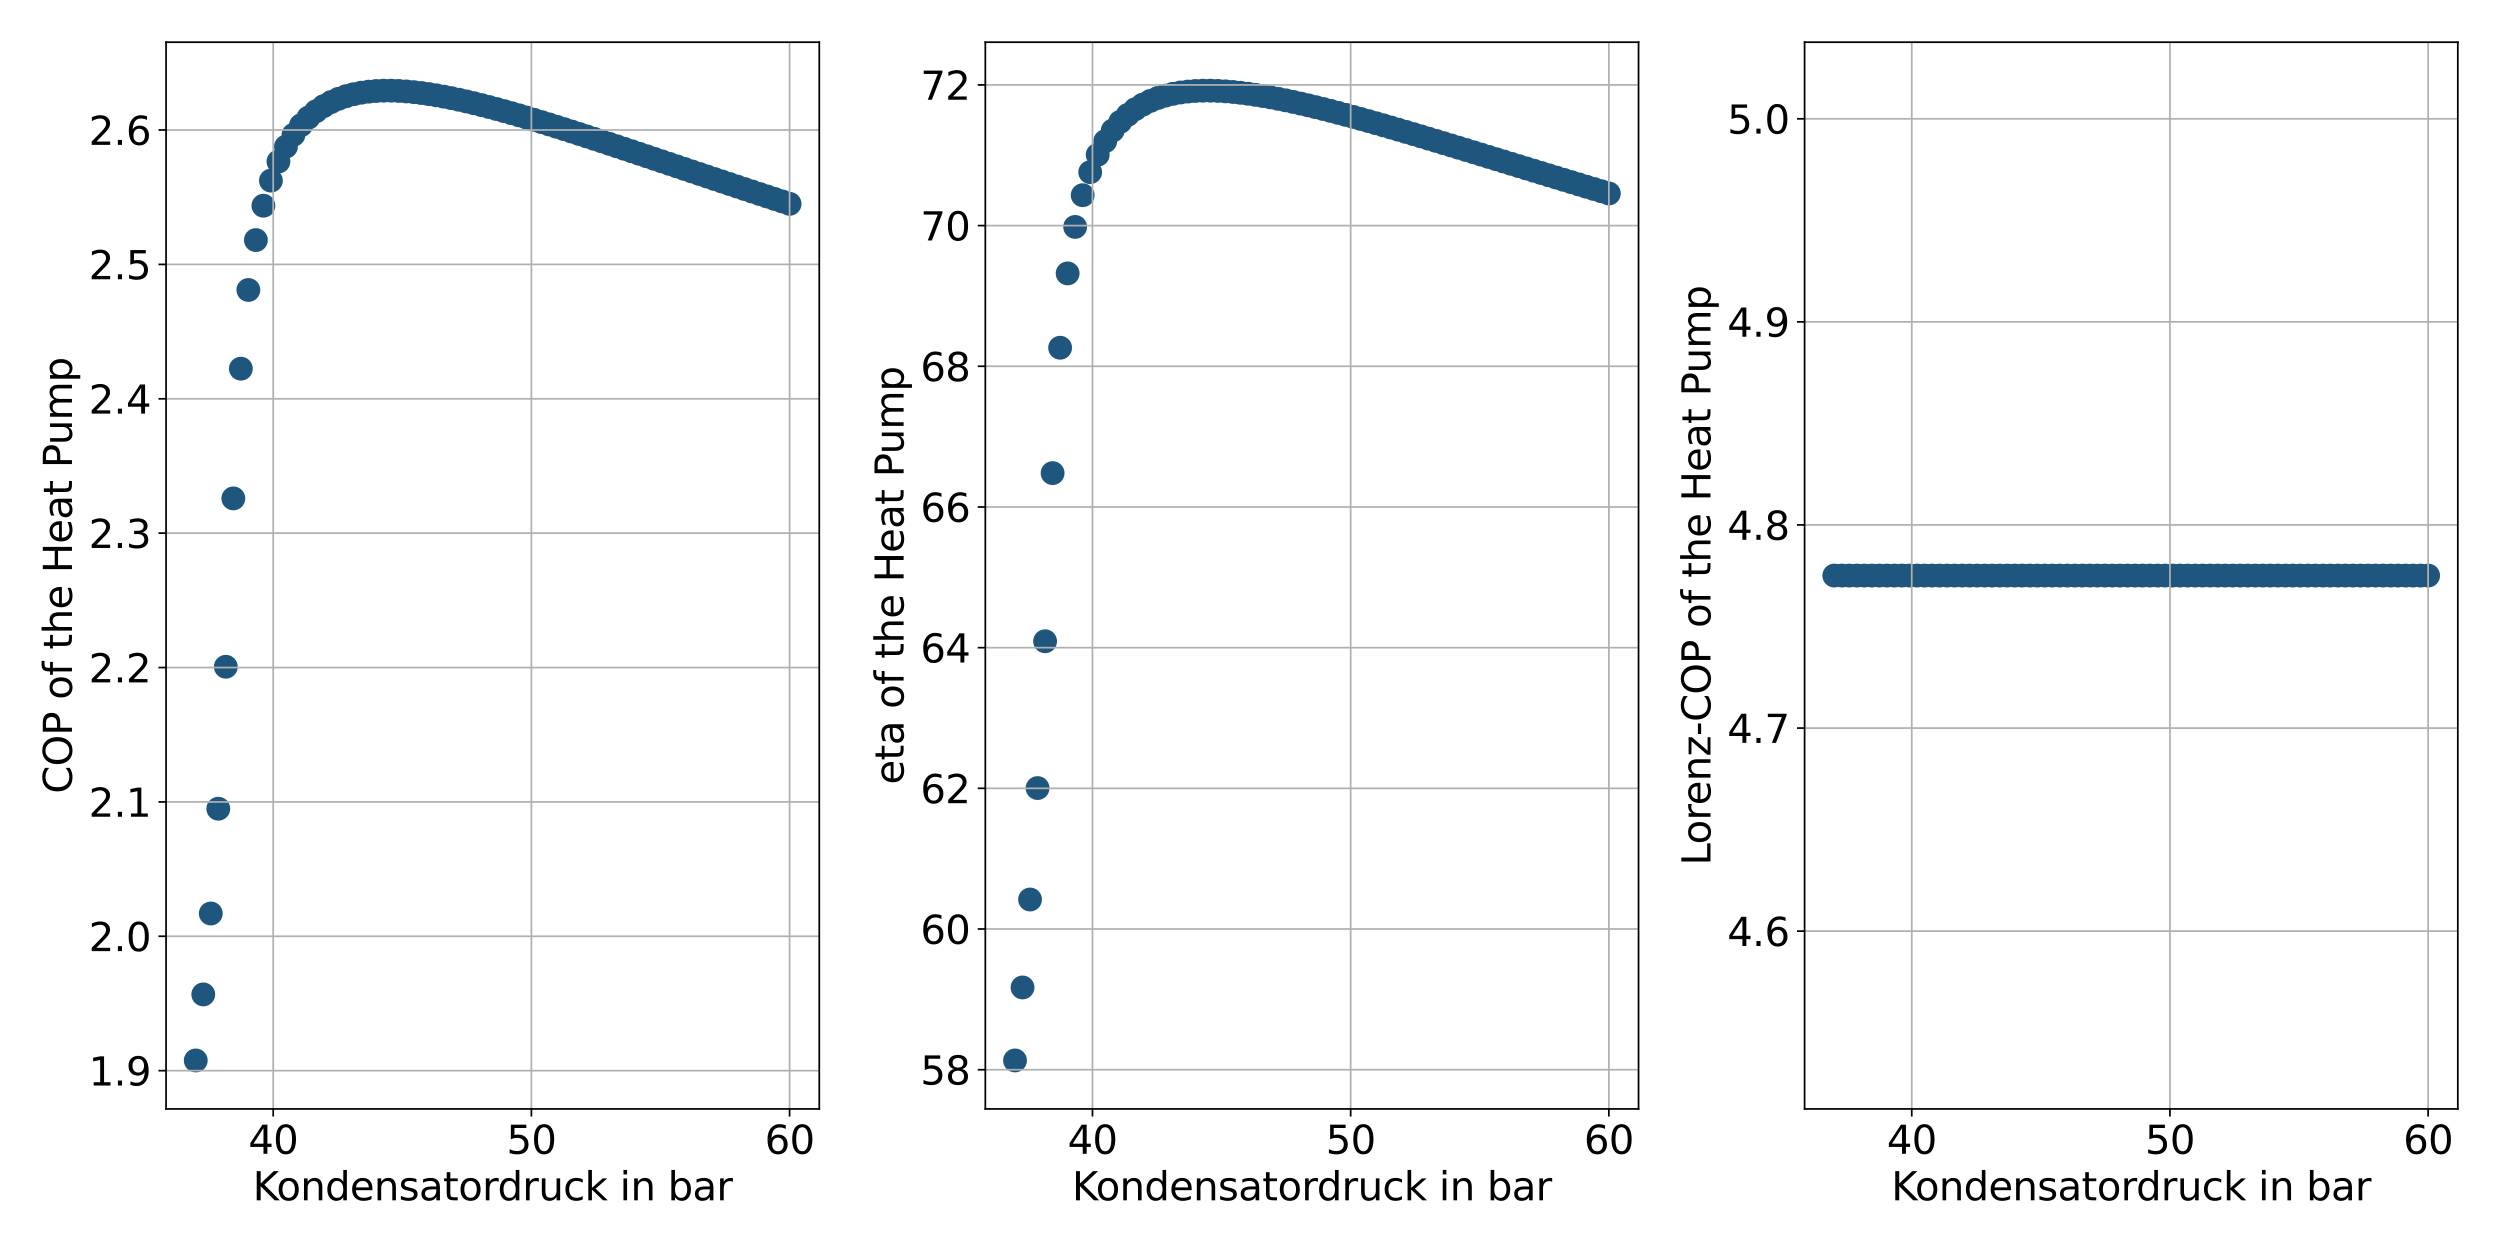 <?xml version="1.0" encoding="utf-8" standalone="no"?>
<!DOCTYPE svg PUBLIC "-//W3C//DTD SVG 1.1//EN"
  "http://www.w3.org/Graphics/SVG/1.1/DTD/svg11.dtd">
<svg xmlns:xlink="http://www.w3.org/1999/xlink" width="1152pt" height="576pt" viewBox="0 0 1152 576" xmlns="http://www.w3.org/2000/svg" version="1.1">
 <defs>
  <style type="text/css">*{stroke-linejoin: round; stroke-linecap: butt}</style>
 </defs>
 <g id="figure_1">
  <g id="patch_1">
   <path d="M 0 576 
L 1152 576 
L 1152 0 
L 0 0 
z
" style="fill: #ffffff"/>
  </g>
  <g id="axes_1">
   <g id="patch_2">
    <path d="M 76.52 511 
L 377.52 511 
L 377.52 19.44 
L 76.52 19.44 
z
" style="fill: #ffffff"/>
   </g>
   <g id="PathCollection_1">
    <defs>
     <path id="me796602625" d="M 0 5 
C 1.326 5 2.598 4.473 3.536 3.536 
C 4.473 2.598 5 1.326 5 0 
C 5 -1.326 4.473 -2.598 3.536 -3.536 
C 2.598 -4.473 1.326 -5 0 -5 
C -1.326 -5 -2.598 -4.473 -3.536 -3.536 
C -4.473 -2.598 -5 -1.326 -5 0 
C -5 1.326 -4.473 2.598 -3.536 3.536 
C -2.598 4.473 -1.326 5 0 5 
z
" style="stroke: #1f567d"/>
    </defs>
    <g clip-path="url(#p13e654f95c)">
     <use xlink:href="#me796602625" x="90.202" y="488.656" style="fill: #1f567d; stroke: #1f567d"/>
     <use xlink:href="#me796602625" x="93.666" y="458.228" style="fill: #1f567d; stroke: #1f567d"/>
     <use xlink:href="#me796602625" x="97.129" y="420.938" style="fill: #1f567d; stroke: #1f567d"/>
     <use xlink:href="#me796602625" x="100.593" y="372.657" style="fill: #1f567d; stroke: #1f567d"/>
     <use xlink:href="#me796602625" x="104.057" y="307.242" style="fill: #1f567d; stroke: #1f567d"/>
     <use xlink:href="#me796602625" x="107.521" y="229.664" style="fill: #1f567d; stroke: #1f567d"/>
     <use xlink:href="#me796602625" x="110.984" y="169.881" style="fill: #1f567d; stroke: #1f567d"/>
     <use xlink:href="#me796602625" x="114.448" y="133.617" style="fill: #1f567d; stroke: #1f567d"/>
     <use xlink:href="#me796602625" x="117.912" y="110.621" style="fill: #1f567d; stroke: #1f567d"/>
     <use xlink:href="#me796602625" x="121.376" y="94.792" style="fill: #1f567d; stroke: #1f567d"/>
     <use xlink:href="#me796602625" x="124.839" y="83.229" style="fill: #1f567d; stroke: #1f567d"/>
     <use xlink:href="#me796602625" x="128.303" y="74.437" style="fill: #1f567d; stroke: #1f567d"/>
     <use xlink:href="#me796602625" x="131.767" y="67.572" style="fill: #1f567d; stroke: #1f567d"/>
     <use xlink:href="#me796602625" x="135.231" y="62.115" style="fill: #1f567d; stroke: #1f567d"/>
     <use xlink:href="#me796602625" x="138.694" y="57.724" style="fill: #1f567d; stroke: #1f567d"/>
     <use xlink:href="#me796602625" x="142.158" y="54.168" style="fill: #1f567d; stroke: #1f567d"/>
     <use xlink:href="#me796602625" x="145.622" y="51.279" style="fill: #1f567d; stroke: #1f567d"/>
     <use xlink:href="#me796602625" x="149.086" y="48.934" style="fill: #1f567d; stroke: #1f567d"/>
     <use xlink:href="#me796602625" x="152.549" y="47.039" style="fill: #1f567d; stroke: #1f567d"/>
     <use xlink:href="#me796602625" x="156.013" y="45.522" style="fill: #1f567d; stroke: #1f567d"/>
     <use xlink:href="#me796602625" x="159.477" y="44.325" style="fill: #1f567d; stroke: #1f567d"/>
     <use xlink:href="#me796602625" x="162.941" y="43.402" style="fill: #1f567d; stroke: #1f567d"/>
     <use xlink:href="#me796602625" x="166.404" y="42.716" style="fill: #1f567d; stroke: #1f567d"/>
     <use xlink:href="#me796602625" x="169.868" y="42.234" style="fill: #1f567d; stroke: #1f567d"/>
     <use xlink:href="#me796602625" x="173.332" y="41.933" style="fill: #1f567d; stroke: #1f567d"/>
     <use xlink:href="#me796602625" x="176.796" y="41.789" style="fill: #1f567d; stroke: #1f567d"/>
     <use xlink:href="#me796602625" x="180.259" y="41.784" style="fill: #1f567d; stroke: #1f567d"/>
     <use xlink:href="#me796602625" x="183.723" y="41.902" style="fill: #1f567d; stroke: #1f567d"/>
     <use xlink:href="#me796602625" x="187.187" y="42.129" style="fill: #1f567d; stroke: #1f567d"/>
     <use xlink:href="#me796602625" x="190.651" y="42.454" style="fill: #1f567d; stroke: #1f567d"/>
     <use xlink:href="#me796602625" x="194.114" y="42.866" style="fill: #1f567d; stroke: #1f567d"/>
     <use xlink:href="#me796602625" x="197.578" y="43.357" style="fill: #1f567d; stroke: #1f567d"/>
     <use xlink:href="#me796602625" x="201.042" y="43.917" style="fill: #1f567d; stroke: #1f567d"/>
     <use xlink:href="#me796602625" x="204.506" y="44.541" style="fill: #1f567d; stroke: #1f567d"/>
     <use xlink:href="#me796602625" x="207.969" y="45.221" style="fill: #1f567d; stroke: #1f567d"/>
     <use xlink:href="#me796602625" x="211.433" y="45.953" style="fill: #1f567d; stroke: #1f567d"/>
     <use xlink:href="#me796602625" x="214.897" y="46.731" style="fill: #1f567d; stroke: #1f567d"/>
     <use xlink:href="#me796602625" x="218.361" y="47.551" style="fill: #1f567d; stroke: #1f567d"/>
     <use xlink:href="#me796602625" x="221.824" y="48.408" style="fill: #1f567d; stroke: #1f567d"/>
     <use xlink:href="#me796602625" x="225.288" y="49.3" style="fill: #1f567d; stroke: #1f567d"/>
     <use xlink:href="#me796602625" x="228.752" y="50.222" style="fill: #1f567d; stroke: #1f567d"/>
     <use xlink:href="#me796602625" x="232.216" y="51.172" style="fill: #1f567d; stroke: #1f567d"/>
     <use xlink:href="#me796602625" x="235.679" y="52.148" style="fill: #1f567d; stroke: #1f567d"/>
     <use xlink:href="#me796602625" x="239.143" y="53.146" style="fill: #1f567d; stroke: #1f567d"/>
     <use xlink:href="#me796602625" x="242.607" y="54.165" style="fill: #1f567d; stroke: #1f567d"/>
     <use xlink:href="#me796602625" x="246.071" y="55.202" style="fill: #1f567d; stroke: #1f567d"/>
     <use xlink:href="#me796602625" x="249.534" y="56.256" style="fill: #1f567d; stroke: #1f567d"/>
     <use xlink:href="#me796602625" x="252.998" y="57.325" style="fill: #1f567d; stroke: #1f567d"/>
     <use xlink:href="#me796602625" x="256.462" y="58.407" style="fill: #1f567d; stroke: #1f567d"/>
     <use xlink:href="#me796602625" x="259.926" y="59.501" style="fill: #1f567d; stroke: #1f567d"/>
     <use xlink:href="#me796602625" x="263.389" y="60.606" style="fill: #1f567d; stroke: #1f567d"/>
     <use xlink:href="#me796602625" x="266.853" y="61.721" style="fill: #1f567d; stroke: #1f567d"/>
     <use xlink:href="#me796602625" x="270.317" y="62.843" style="fill: #1f567d; stroke: #1f567d"/>
     <use xlink:href="#me796602625" x="273.781" y="63.974" style="fill: #1f567d; stroke: #1f567d"/>
     <use xlink:href="#me796602625" x="277.244" y="65.11" style="fill: #1f567d; stroke: #1f567d"/>
     <use xlink:href="#me796602625" x="280.708" y="66.252" style="fill: #1f567d; stroke: #1f567d"/>
     <use xlink:href="#me796602625" x="284.172" y="67.399" style="fill: #1f567d; stroke: #1f567d"/>
     <use xlink:href="#me796602625" x="287.636" y="68.55" style="fill: #1f567d; stroke: #1f567d"/>
     <use xlink:href="#me796602625" x="291.099" y="69.705" style="fill: #1f567d; stroke: #1f567d"/>
     <use xlink:href="#me796602625" x="294.563" y="70.862" style="fill: #1f567d; stroke: #1f567d"/>
     <use xlink:href="#me796602625" x="298.027" y="72.021" style="fill: #1f567d; stroke: #1f567d"/>
     <use xlink:href="#me796602625" x="301.491" y="73.182" style="fill: #1f567d; stroke: #1f567d"/>
     <use xlink:href="#me796602625" x="304.954" y="74.344" style="fill: #1f567d; stroke: #1f567d"/>
     <use xlink:href="#me796602625" x="308.418" y="75.507" style="fill: #1f567d; stroke: #1f567d"/>
     <use xlink:href="#me796602625" x="311.882" y="76.669" style="fill: #1f567d; stroke: #1f567d"/>
     <use xlink:href="#me796602625" x="315.346" y="77.832" style="fill: #1f567d; stroke: #1f567d"/>
     <use xlink:href="#me796602625" x="318.809" y="78.994" style="fill: #1f567d; stroke: #1f567d"/>
     <use xlink:href="#me796602625" x="322.273" y="80.155" style="fill: #1f567d; stroke: #1f567d"/>
     <use xlink:href="#me796602625" x="325.737" y="81.316" style="fill: #1f567d; stroke: #1f567d"/>
     <use xlink:href="#me796602625" x="329.201" y="82.474" style="fill: #1f567d; stroke: #1f567d"/>
     <use xlink:href="#me796602625" x="332.664" y="83.631" style="fill: #1f567d; stroke: #1f567d"/>
     <use xlink:href="#me796602625" x="336.128" y="84.786" style="fill: #1f567d; stroke: #1f567d"/>
     <use xlink:href="#me796602625" x="339.592" y="85.939" style="fill: #1f567d; stroke: #1f567d"/>
     <use xlink:href="#me796602625" x="343.056" y="87.089" style="fill: #1f567d; stroke: #1f567d"/>
     <use xlink:href="#me796602625" x="346.519" y="88.237" style="fill: #1f567d; stroke: #1f567d"/>
     <use xlink:href="#me796602625" x="349.983" y="89.381" style="fill: #1f567d; stroke: #1f567d"/>
     <use xlink:href="#me796602625" x="353.447" y="90.523" style="fill: #1f567d; stroke: #1f567d"/>
     <use xlink:href="#me796602625" x="356.911" y="91.662" style="fill: #1f567d; stroke: #1f567d"/>
     <use xlink:href="#me796602625" x="360.374" y="92.798" style="fill: #1f567d; stroke: #1f567d"/>
     <use xlink:href="#me796602625" x="363.838" y="93.93" style="fill: #1f567d; stroke: #1f567d"/>
    </g>
   </g>
   <g id="matplotlib.axis_1">
    <g id="xtick_1">
     <g id="line2d_1">
      <path d="M 125.894 511 
L 125.894 19.44 
" clip-path="url(#p13e654f95c)" style="fill: none; stroke: #b0b0b0; stroke-width: 0.8; stroke-linecap: square"/>
     </g>
     <g id="line2d_2">
      <defs>
       <path id="mcfbf37ac50" d="M 0 0 
L 0 3.5 
" style="stroke: #000000; stroke-width: 0.8"/>
      </defs>
      <g>
       <use xlink:href="#mcfbf37ac50" x="125.894" y="511" style="stroke: #000000; stroke-width: 0.8"/>
      </g>
     </g>
     <g id="text_1">
      <!-- 40 -->
      <g transform="translate(114.441 531.677) scale(0.18 -0.18)">
       <defs>
        <path id="DejaVuSans-34" d="M 2419 4116 
L 825 1625 
L 2419 1625 
L 2419 4116 
z
M 2253 4666 
L 3047 4666 
L 3047 1625 
L 3713 1625 
L 3713 1100 
L 3047 1100 
L 3047 0 
L 2419 0 
L 2419 1100 
L 313 1100 
L 313 1709 
L 2253 4666 
z
" transform="scale(0.016)"/>
        <path id="DejaVuSans-30" d="M 2034 4250 
Q 1547 4250 1301 3770 
Q 1056 3291 1056 2328 
Q 1056 1369 1301 889 
Q 1547 409 2034 409 
Q 2525 409 2770 889 
Q 3016 1369 3016 2328 
Q 3016 3291 2770 3770 
Q 2525 4250 2034 4250 
z
M 2034 4750 
Q 2819 4750 3233 4129 
Q 3647 3509 3647 2328 
Q 3647 1150 3233 529 
Q 2819 -91 2034 -91 
Q 1250 -91 836 529 
Q 422 1150 422 2328 
Q 422 3509 836 4129 
Q 1250 4750 2034 4750 
z
" transform="scale(0.016)"/>
       </defs>
       <use xlink:href="#DejaVuSans-34"/>
       <use xlink:href="#DejaVuSans-30" x="63.623"/>
      </g>
     </g>
    </g>
    <g id="xtick_2">
     <g id="line2d_3">
      <path d="M 244.866 511 
L 244.866 19.44 
" clip-path="url(#p13e654f95c)" style="fill: none; stroke: #b0b0b0; stroke-width: 0.8; stroke-linecap: square"/>
     </g>
     <g id="line2d_4">
      <g>
       <use xlink:href="#mcfbf37ac50" x="244.866" y="511" style="stroke: #000000; stroke-width: 0.8"/>
      </g>
     </g>
     <g id="text_2">
      <!-- 50 -->
      <g transform="translate(233.413 531.677) scale(0.18 -0.18)">
       <defs>
        <path id="DejaVuSans-35" d="M 691 4666 
L 3169 4666 
L 3169 4134 
L 1269 4134 
L 1269 2991 
Q 1406 3038 1543 3061 
Q 1681 3084 1819 3084 
Q 2600 3084 3056 2656 
Q 3513 2228 3513 1497 
Q 3513 744 3044 326 
Q 2575 -91 1722 -91 
Q 1428 -91 1123 -41 
Q 819 9 494 109 
L 494 744 
Q 775 591 1075 516 
Q 1375 441 1709 441 
Q 2250 441 2565 725 
Q 2881 1009 2881 1497 
Q 2881 1984 2565 2268 
Q 2250 2553 1709 2553 
Q 1456 2553 1204 2497 
Q 953 2441 691 2322 
L 691 4666 
z
" transform="scale(0.016)"/>
       </defs>
       <use xlink:href="#DejaVuSans-35"/>
       <use xlink:href="#DejaVuSans-30" x="63.623"/>
      </g>
     </g>
    </g>
    <g id="xtick_3">
     <g id="line2d_5">
      <path d="M 363.838 511 
L 363.838 19.44 
" clip-path="url(#p13e654f95c)" style="fill: none; stroke: #b0b0b0; stroke-width: 0.8; stroke-linecap: square"/>
     </g>
     <g id="line2d_6">
      <g>
       <use xlink:href="#mcfbf37ac50" x="363.838" y="511" style="stroke: #000000; stroke-width: 0.8"/>
      </g>
     </g>
     <g id="text_3">
      <!-- 60 -->
      <g transform="translate(352.386 531.677) scale(0.18 -0.18)">
       <defs>
        <path id="DejaVuSans-36" d="M 2113 2584 
Q 1688 2584 1439 2293 
Q 1191 2003 1191 1497 
Q 1191 994 1439 701 
Q 1688 409 2113 409 
Q 2538 409 2786 701 
Q 3034 994 3034 1497 
Q 3034 2003 2786 2293 
Q 2538 2584 2113 2584 
z
M 3366 4563 
L 3366 3988 
Q 3128 4100 2886 4159 
Q 2644 4219 2406 4219 
Q 1781 4219 1451 3797 
Q 1122 3375 1075 2522 
Q 1259 2794 1537 2939 
Q 1816 3084 2150 3084 
Q 2853 3084 3261 2657 
Q 3669 2231 3669 1497 
Q 3669 778 3244 343 
Q 2819 -91 2113 -91 
Q 1303 -91 875 529 
Q 447 1150 447 2328 
Q 447 3434 972 4092 
Q 1497 4750 2381 4750 
Q 2619 4750 2861 4703 
Q 3103 4656 3366 4563 
z
" transform="scale(0.016)"/>
       </defs>
       <use xlink:href="#DejaVuSans-36"/>
       <use xlink:href="#DejaVuSans-30" x="63.623"/>
      </g>
     </g>
    </g>
    <g id="text_4">
     <!-- Kondensatordruck in bar -->
     <g transform="translate(116.49 553.098) scale(0.18 -0.18)">
      <defs>
       <path id="DejaVuSans-4b" d="M 628 4666 
L 1259 4666 
L 1259 2694 
L 3353 4666 
L 4166 4666 
L 1850 2491 
L 4331 0 
L 3500 0 
L 1259 2247 
L 1259 0 
L 628 0 
L 628 4666 
z
" transform="scale(0.016)"/>
       <path id="DejaVuSans-6f" d="M 1959 3097 
Q 1497 3097 1228 2736 
Q 959 2375 959 1747 
Q 959 1119 1226 758 
Q 1494 397 1959 397 
Q 2419 397 2687 759 
Q 2956 1122 2956 1747 
Q 2956 2369 2687 2733 
Q 2419 3097 1959 3097 
z
M 1959 3584 
Q 2709 3584 3137 3096 
Q 3566 2609 3566 1747 
Q 3566 888 3137 398 
Q 2709 -91 1959 -91 
Q 1206 -91 779 398 
Q 353 888 353 1747 
Q 353 2609 779 3096 
Q 1206 3584 1959 3584 
z
" transform="scale(0.016)"/>
       <path id="DejaVuSans-6e" d="M 3513 2113 
L 3513 0 
L 2938 0 
L 2938 2094 
Q 2938 2591 2744 2837 
Q 2550 3084 2163 3084 
Q 1697 3084 1428 2787 
Q 1159 2491 1159 1978 
L 1159 0 
L 581 0 
L 581 3500 
L 1159 3500 
L 1159 2956 
Q 1366 3272 1645 3428 
Q 1925 3584 2291 3584 
Q 2894 3584 3203 3211 
Q 3513 2838 3513 2113 
z
" transform="scale(0.016)"/>
       <path id="DejaVuSans-64" d="M 2906 2969 
L 2906 4863 
L 3481 4863 
L 3481 0 
L 2906 0 
L 2906 525 
Q 2725 213 2448 61 
Q 2172 -91 1784 -91 
Q 1150 -91 751 415 
Q 353 922 353 1747 
Q 353 2572 751 3078 
Q 1150 3584 1784 3584 
Q 2172 3584 2448 3432 
Q 2725 3281 2906 2969 
z
M 947 1747 
Q 947 1113 1208 752 
Q 1469 391 1925 391 
Q 2381 391 2643 752 
Q 2906 1113 2906 1747 
Q 2906 2381 2643 2742 
Q 2381 3103 1925 3103 
Q 1469 3103 1208 2742 
Q 947 2381 947 1747 
z
" transform="scale(0.016)"/>
       <path id="DejaVuSans-65" d="M 3597 1894 
L 3597 1613 
L 953 1613 
Q 991 1019 1311 708 
Q 1631 397 2203 397 
Q 2534 397 2845 478 
Q 3156 559 3463 722 
L 3463 178 
Q 3153 47 2828 -22 
Q 2503 -91 2169 -91 
Q 1331 -91 842 396 
Q 353 884 353 1716 
Q 353 2575 817 3079 
Q 1281 3584 2069 3584 
Q 2775 3584 3186 3129 
Q 3597 2675 3597 1894 
z
M 3022 2063 
Q 3016 2534 2758 2815 
Q 2500 3097 2075 3097 
Q 1594 3097 1305 2825 
Q 1016 2553 972 2059 
L 3022 2063 
z
" transform="scale(0.016)"/>
       <path id="DejaVuSans-73" d="M 2834 3397 
L 2834 2853 
Q 2591 2978 2328 3040 
Q 2066 3103 1784 3103 
Q 1356 3103 1142 2972 
Q 928 2841 928 2578 
Q 928 2378 1081 2264 
Q 1234 2150 1697 2047 
L 1894 2003 
Q 2506 1872 2764 1633 
Q 3022 1394 3022 966 
Q 3022 478 2636 193 
Q 2250 -91 1575 -91 
Q 1294 -91 989 -36 
Q 684 19 347 128 
L 347 722 
Q 666 556 975 473 
Q 1284 391 1588 391 
Q 1994 391 2212 530 
Q 2431 669 2431 922 
Q 2431 1156 2273 1281 
Q 2116 1406 1581 1522 
L 1381 1569 
Q 847 1681 609 1914 
Q 372 2147 372 2553 
Q 372 3047 722 3315 
Q 1072 3584 1716 3584 
Q 2034 3584 2315 3537 
Q 2597 3491 2834 3397 
z
" transform="scale(0.016)"/>
       <path id="DejaVuSans-61" d="M 2194 1759 
Q 1497 1759 1228 1600 
Q 959 1441 959 1056 
Q 959 750 1161 570 
Q 1363 391 1709 391 
Q 2188 391 2477 730 
Q 2766 1069 2766 1631 
L 2766 1759 
L 2194 1759 
z
M 3341 1997 
L 3341 0 
L 2766 0 
L 2766 531 
Q 2569 213 2275 61 
Q 1981 -91 1556 -91 
Q 1019 -91 701 211 
Q 384 513 384 1019 
Q 384 1609 779 1909 
Q 1175 2209 1959 2209 
L 2766 2209 
L 2766 2266 
Q 2766 2663 2505 2880 
Q 2244 3097 1772 3097 
Q 1472 3097 1187 3025 
Q 903 2953 641 2809 
L 641 3341 
Q 956 3463 1253 3523 
Q 1550 3584 1831 3584 
Q 2591 3584 2966 3190 
Q 3341 2797 3341 1997 
z
" transform="scale(0.016)"/>
       <path id="DejaVuSans-74" d="M 1172 4494 
L 1172 3500 
L 2356 3500 
L 2356 3053 
L 1172 3053 
L 1172 1153 
Q 1172 725 1289 603 
Q 1406 481 1766 481 
L 2356 481 
L 2356 0 
L 1766 0 
Q 1100 0 847 248 
Q 594 497 594 1153 
L 594 3053 
L 172 3053 
L 172 3500 
L 594 3500 
L 594 4494 
L 1172 4494 
z
" transform="scale(0.016)"/>
       <path id="DejaVuSans-72" d="M 2631 2963 
Q 2534 3019 2420 3045 
Q 2306 3072 2169 3072 
Q 1681 3072 1420 2755 
Q 1159 2438 1159 1844 
L 1159 0 
L 581 0 
L 581 3500 
L 1159 3500 
L 1159 2956 
Q 1341 3275 1631 3429 
Q 1922 3584 2338 3584 
Q 2397 3584 2469 3576 
Q 2541 3569 2628 3553 
L 2631 2963 
z
" transform="scale(0.016)"/>
       <path id="DejaVuSans-75" d="M 544 1381 
L 544 3500 
L 1119 3500 
L 1119 1403 
Q 1119 906 1312 657 
Q 1506 409 1894 409 
Q 2359 409 2629 706 
Q 2900 1003 2900 1516 
L 2900 3500 
L 3475 3500 
L 3475 0 
L 2900 0 
L 2900 538 
Q 2691 219 2414 64 
Q 2138 -91 1772 -91 
Q 1169 -91 856 284 
Q 544 659 544 1381 
z
M 1991 3584 
L 1991 3584 
z
" transform="scale(0.016)"/>
       <path id="DejaVuSans-63" d="M 3122 3366 
L 3122 2828 
Q 2878 2963 2633 3030 
Q 2388 3097 2138 3097 
Q 1578 3097 1268 2742 
Q 959 2388 959 1747 
Q 959 1106 1268 751 
Q 1578 397 2138 397 
Q 2388 397 2633 464 
Q 2878 531 3122 666 
L 3122 134 
Q 2881 22 2623 -34 
Q 2366 -91 2075 -91 
Q 1284 -91 818 406 
Q 353 903 353 1747 
Q 353 2603 823 3093 
Q 1294 3584 2113 3584 
Q 2378 3584 2631 3529 
Q 2884 3475 3122 3366 
z
" transform="scale(0.016)"/>
       <path id="DejaVuSans-6b" d="M 581 4863 
L 1159 4863 
L 1159 1991 
L 2875 3500 
L 3609 3500 
L 1753 1863 
L 3688 0 
L 2938 0 
L 1159 1709 
L 1159 0 
L 581 0 
L 581 4863 
z
" transform="scale(0.016)"/>
       <path id="DejaVuSans-20" transform="scale(0.016)"/>
       <path id="DejaVuSans-69" d="M 603 3500 
L 1178 3500 
L 1178 0 
L 603 0 
L 603 3500 
z
M 603 4863 
L 1178 4863 
L 1178 4134 
L 603 4134 
L 603 4863 
z
" transform="scale(0.016)"/>
       <path id="DejaVuSans-62" d="M 3116 1747 
Q 3116 2381 2855 2742 
Q 2594 3103 2138 3103 
Q 1681 3103 1420 2742 
Q 1159 2381 1159 1747 
Q 1159 1113 1420 752 
Q 1681 391 2138 391 
Q 2594 391 2855 752 
Q 3116 1113 3116 1747 
z
M 1159 2969 
Q 1341 3281 1617 3432 
Q 1894 3584 2278 3584 
Q 2916 3584 3314 3078 
Q 3713 2572 3713 1747 
Q 3713 922 3314 415 
Q 2916 -91 2278 -91 
Q 1894 -91 1617 61 
Q 1341 213 1159 525 
L 1159 0 
L 581 0 
L 581 4863 
L 1159 4863 
L 1159 2969 
z
" transform="scale(0.016)"/>
      </defs>
      <use xlink:href="#DejaVuSans-4b"/>
      <use xlink:href="#DejaVuSans-6f" x="60.576"/>
      <use xlink:href="#DejaVuSans-6e" x="121.758"/>
      <use xlink:href="#DejaVuSans-64" x="185.137"/>
      <use xlink:href="#DejaVuSans-65" x="248.613"/>
      <use xlink:href="#DejaVuSans-6e" x="310.137"/>
      <use xlink:href="#DejaVuSans-73" x="373.516"/>
      <use xlink:href="#DejaVuSans-61" x="425.615"/>
      <use xlink:href="#DejaVuSans-74" x="486.895"/>
      <use xlink:href="#DejaVuSans-6f" x="526.104"/>
      <use xlink:href="#DejaVuSans-72" x="587.285"/>
      <use xlink:href="#DejaVuSans-64" x="626.648"/>
      <use xlink:href="#DejaVuSans-72" x="690.125"/>
      <use xlink:href="#DejaVuSans-75" x="731.238"/>
      <use xlink:href="#DejaVuSans-63" x="794.617"/>
      <use xlink:href="#DejaVuSans-6b" x="849.598"/>
      <use xlink:href="#DejaVuSans-20" x="907.508"/>
      <use xlink:href="#DejaVuSans-69" x="939.295"/>
      <use xlink:href="#DejaVuSans-6e" x="967.078"/>
      <use xlink:href="#DejaVuSans-20" x="1030.457"/>
      <use xlink:href="#DejaVuSans-62" x="1062.244"/>
      <use xlink:href="#DejaVuSans-61" x="1125.721"/>
      <use xlink:href="#DejaVuSans-72" x="1187"/>
     </g>
    </g>
   </g>
   <g id="matplotlib.axis_2">
    <g id="ytick_1">
     <g id="line2d_7">
      <path d="M 76.52 493.364 
L 377.52 493.364 
" clip-path="url(#p13e654f95c)" style="fill: none; stroke: #b0b0b0; stroke-width: 0.8; stroke-linecap: square"/>
     </g>
     <g id="line2d_8">
      <defs>
       <path id="mf74249ac85" d="M 0 0 
L -3.5 0 
" style="stroke: #000000; stroke-width: 0.8"/>
      </defs>
      <g>
       <use xlink:href="#mf74249ac85" x="76.52" y="493.364" style="stroke: #000000; stroke-width: 0.8"/>
      </g>
     </g>
     <g id="text_5">
      <!-- 1.9 -->
      <g transform="translate(40.894 500.202) scale(0.18 -0.18)">
       <defs>
        <path id="DejaVuSans-31" d="M 794 531 
L 1825 531 
L 1825 4091 
L 703 3866 
L 703 4441 
L 1819 4666 
L 2450 4666 
L 2450 531 
L 3481 531 
L 3481 0 
L 794 0 
L 794 531 
z
" transform="scale(0.016)"/>
        <path id="DejaVuSans-2e" d="M 684 794 
L 1344 794 
L 1344 0 
L 684 0 
L 684 794 
z
" transform="scale(0.016)"/>
        <path id="DejaVuSans-39" d="M 703 97 
L 703 672 
Q 941 559 1184 500 
Q 1428 441 1663 441 
Q 2288 441 2617 861 
Q 2947 1281 2994 2138 
Q 2813 1869 2534 1725 
Q 2256 1581 1919 1581 
Q 1219 1581 811 2004 
Q 403 2428 403 3163 
Q 403 3881 828 4315 
Q 1253 4750 1959 4750 
Q 2769 4750 3195 4129 
Q 3622 3509 3622 2328 
Q 3622 1225 3098 567 
Q 2575 -91 1691 -91 
Q 1453 -91 1209 -44 
Q 966 3 703 97 
z
M 1959 2075 
Q 2384 2075 2632 2365 
Q 2881 2656 2881 3163 
Q 2881 3666 2632 3958 
Q 2384 4250 1959 4250 
Q 1534 4250 1286 3958 
Q 1038 3666 1038 3163 
Q 1038 2656 1286 2365 
Q 1534 2075 1959 2075 
z
" transform="scale(0.016)"/>
       </defs>
       <use xlink:href="#DejaVuSans-31"/>
       <use xlink:href="#DejaVuSans-2e" x="63.623"/>
       <use xlink:href="#DejaVuSans-39" x="95.41"/>
      </g>
     </g>
    </g>
    <g id="ytick_2">
     <g id="line2d_9">
      <path d="M 76.52 431.443 
L 377.52 431.443 
" clip-path="url(#p13e654f95c)" style="fill: none; stroke: #b0b0b0; stroke-width: 0.8; stroke-linecap: square"/>
     </g>
     <g id="line2d_10">
      <g>
       <use xlink:href="#mf74249ac85" x="76.52" y="431.443" style="stroke: #000000; stroke-width: 0.8"/>
      </g>
     </g>
     <g id="text_6">
      <!-- 2.0 -->
      <g transform="translate(40.894 438.281) scale(0.18 -0.18)">
       <defs>
        <path id="DejaVuSans-32" d="M 1228 531 
L 3431 531 
L 3431 0 
L 469 0 
L 469 531 
Q 828 903 1448 1529 
Q 2069 2156 2228 2338 
Q 2531 2678 2651 2914 
Q 2772 3150 2772 3378 
Q 2772 3750 2511 3984 
Q 2250 4219 1831 4219 
Q 1534 4219 1204 4116 
Q 875 4013 500 3803 
L 500 4441 
Q 881 4594 1212 4672 
Q 1544 4750 1819 4750 
Q 2544 4750 2975 4387 
Q 3406 4025 3406 3419 
Q 3406 3131 3298 2873 
Q 3191 2616 2906 2266 
Q 2828 2175 2409 1742 
Q 1991 1309 1228 531 
z
" transform="scale(0.016)"/>
       </defs>
       <use xlink:href="#DejaVuSans-32"/>
       <use xlink:href="#DejaVuSans-2e" x="63.623"/>
       <use xlink:href="#DejaVuSans-30" x="95.41"/>
      </g>
     </g>
    </g>
    <g id="ytick_3">
     <g id="line2d_11">
      <path d="M 76.52 369.522 
L 377.52 369.522 
" clip-path="url(#p13e654f95c)" style="fill: none; stroke: #b0b0b0; stroke-width: 0.8; stroke-linecap: square"/>
     </g>
     <g id="line2d_12">
      <g>
       <use xlink:href="#mf74249ac85" x="76.52" y="369.522" style="stroke: #000000; stroke-width: 0.8"/>
      </g>
     </g>
     <g id="text_7">
      <!-- 2.1 -->
      <g transform="translate(40.894 376.361) scale(0.18 -0.18)">
       <use xlink:href="#DejaVuSans-32"/>
       <use xlink:href="#DejaVuSans-2e" x="63.623"/>
       <use xlink:href="#DejaVuSans-31" x="95.41"/>
      </g>
     </g>
    </g>
    <g id="ytick_4">
     <g id="line2d_13">
      <path d="M 76.52 307.601 
L 377.52 307.601 
" clip-path="url(#p13e654f95c)" style="fill: none; stroke: #b0b0b0; stroke-width: 0.8; stroke-linecap: square"/>
     </g>
     <g id="line2d_14">
      <g>
       <use xlink:href="#mf74249ac85" x="76.52" y="307.601" style="stroke: #000000; stroke-width: 0.8"/>
      </g>
     </g>
     <g id="text_8">
      <!-- 2.2 -->
      <g transform="translate(40.894 314.44) scale(0.18 -0.18)">
       <use xlink:href="#DejaVuSans-32"/>
       <use xlink:href="#DejaVuSans-2e" x="63.623"/>
       <use xlink:href="#DejaVuSans-32" x="95.41"/>
      </g>
     </g>
    </g>
    <g id="ytick_5">
     <g id="line2d_15">
      <path d="M 76.52 245.68 
L 377.52 245.68 
" clip-path="url(#p13e654f95c)" style="fill: none; stroke: #b0b0b0; stroke-width: 0.8; stroke-linecap: square"/>
     </g>
     <g id="line2d_16">
      <g>
       <use xlink:href="#mf74249ac85" x="76.52" y="245.68" style="stroke: #000000; stroke-width: 0.8"/>
      </g>
     </g>
     <g id="text_9">
      <!-- 2.3 -->
      <g transform="translate(40.894 252.519) scale(0.18 -0.18)">
       <defs>
        <path id="DejaVuSans-33" d="M 2597 2516 
Q 3050 2419 3304 2112 
Q 3559 1806 3559 1356 
Q 3559 666 3084 287 
Q 2609 -91 1734 -91 
Q 1441 -91 1130 -33 
Q 819 25 488 141 
L 488 750 
Q 750 597 1062 519 
Q 1375 441 1716 441 
Q 2309 441 2620 675 
Q 2931 909 2931 1356 
Q 2931 1769 2642 2001 
Q 2353 2234 1838 2234 
L 1294 2234 
L 1294 2753 
L 1863 2753 
Q 2328 2753 2575 2939 
Q 2822 3125 2822 3475 
Q 2822 3834 2567 4026 
Q 2313 4219 1838 4219 
Q 1578 4219 1281 4162 
Q 984 4106 628 3988 
L 628 4550 
Q 988 4650 1302 4700 
Q 1616 4750 1894 4750 
Q 2613 4750 3031 4423 
Q 3450 4097 3450 3541 
Q 3450 3153 3228 2886 
Q 3006 2619 2597 2516 
z
" transform="scale(0.016)"/>
       </defs>
       <use xlink:href="#DejaVuSans-32"/>
       <use xlink:href="#DejaVuSans-2e" x="63.623"/>
       <use xlink:href="#DejaVuSans-33" x="95.41"/>
      </g>
     </g>
    </g>
    <g id="ytick_6">
     <g id="line2d_17">
      <path d="M 76.52 183.76 
L 377.52 183.76 
" clip-path="url(#p13e654f95c)" style="fill: none; stroke: #b0b0b0; stroke-width: 0.8; stroke-linecap: square"/>
     </g>
     <g id="line2d_18">
      <g>
       <use xlink:href="#mf74249ac85" x="76.52" y="183.76" style="stroke: #000000; stroke-width: 0.8"/>
      </g>
     </g>
     <g id="text_10">
      <!-- 2.4 -->
      <g transform="translate(40.894 190.598) scale(0.18 -0.18)">
       <use xlink:href="#DejaVuSans-32"/>
       <use xlink:href="#DejaVuSans-2e" x="63.623"/>
       <use xlink:href="#DejaVuSans-34" x="95.41"/>
      </g>
     </g>
    </g>
    <g id="ytick_7">
     <g id="line2d_19">
      <path d="M 76.52 121.839 
L 377.52 121.839 
" clip-path="url(#p13e654f95c)" style="fill: none; stroke: #b0b0b0; stroke-width: 0.8; stroke-linecap: square"/>
     </g>
     <g id="line2d_20">
      <g>
       <use xlink:href="#mf74249ac85" x="76.52" y="121.839" style="stroke: #000000; stroke-width: 0.8"/>
      </g>
     </g>
     <g id="text_11">
      <!-- 2.5 -->
      <g transform="translate(40.894 128.677) scale(0.18 -0.18)">
       <use xlink:href="#DejaVuSans-32"/>
       <use xlink:href="#DejaVuSans-2e" x="63.623"/>
       <use xlink:href="#DejaVuSans-35" x="95.41"/>
      </g>
     </g>
    </g>
    <g id="ytick_8">
     <g id="line2d_21">
      <path d="M 76.52 59.918 
L 377.52 59.918 
" clip-path="url(#p13e654f95c)" style="fill: none; stroke: #b0b0b0; stroke-width: 0.8; stroke-linecap: square"/>
     </g>
     <g id="line2d_22">
      <g>
       <use xlink:href="#mf74249ac85" x="76.52" y="59.918" style="stroke: #000000; stroke-width: 0.8"/>
      </g>
     </g>
     <g id="text_12">
      <!-- 2.6 -->
      <g transform="translate(40.894 66.757) scale(0.18 -0.18)">
       <use xlink:href="#DejaVuSans-32"/>
       <use xlink:href="#DejaVuSans-2e" x="63.623"/>
       <use xlink:href="#DejaVuSans-36" x="95.41"/>
      </g>
     </g>
    </g>
    <g id="text_13">
     <!-- COP of the Heat Pump -->
     <g transform="translate(33.151 365.705) rotate(-90) scale(0.18 -0.18)">
      <defs>
       <path id="DejaVuSans-43" d="M 4122 4306 
L 4122 3641 
Q 3803 3938 3442 4084 
Q 3081 4231 2675 4231 
Q 1875 4231 1450 3742 
Q 1025 3253 1025 2328 
Q 1025 1406 1450 917 
Q 1875 428 2675 428 
Q 3081 428 3442 575 
Q 3803 722 4122 1019 
L 4122 359 
Q 3791 134 3420 21 
Q 3050 -91 2638 -91 
Q 1578 -91 968 557 
Q 359 1206 359 2328 
Q 359 3453 968 4101 
Q 1578 4750 2638 4750 
Q 3056 4750 3426 4639 
Q 3797 4528 4122 4306 
z
" transform="scale(0.016)"/>
       <path id="DejaVuSans-4f" d="M 2522 4238 
Q 1834 4238 1429 3725 
Q 1025 3213 1025 2328 
Q 1025 1447 1429 934 
Q 1834 422 2522 422 
Q 3209 422 3611 934 
Q 4013 1447 4013 2328 
Q 4013 3213 3611 3725 
Q 3209 4238 2522 4238 
z
M 2522 4750 
Q 3503 4750 4090 4092 
Q 4678 3434 4678 2328 
Q 4678 1225 4090 567 
Q 3503 -91 2522 -91 
Q 1538 -91 948 565 
Q 359 1222 359 2328 
Q 359 3434 948 4092 
Q 1538 4750 2522 4750 
z
" transform="scale(0.016)"/>
       <path id="DejaVuSans-50" d="M 1259 4147 
L 1259 2394 
L 2053 2394 
Q 2494 2394 2734 2622 
Q 2975 2850 2975 3272 
Q 2975 3691 2734 3919 
Q 2494 4147 2053 4147 
L 1259 4147 
z
M 628 4666 
L 2053 4666 
Q 2838 4666 3239 4311 
Q 3641 3956 3641 3272 
Q 3641 2581 3239 2228 
Q 2838 1875 2053 1875 
L 1259 1875 
L 1259 0 
L 628 0 
L 628 4666 
z
" transform="scale(0.016)"/>
       <path id="DejaVuSans-66" d="M 2375 4863 
L 2375 4384 
L 1825 4384 
Q 1516 4384 1395 4259 
Q 1275 4134 1275 3809 
L 1275 3500 
L 2222 3500 
L 2222 3053 
L 1275 3053 
L 1275 0 
L 697 0 
L 697 3053 
L 147 3053 
L 147 3500 
L 697 3500 
L 697 3744 
Q 697 4328 969 4595 
Q 1241 4863 1831 4863 
L 2375 4863 
z
" transform="scale(0.016)"/>
       <path id="DejaVuSans-68" d="M 3513 2113 
L 3513 0 
L 2938 0 
L 2938 2094 
Q 2938 2591 2744 2837 
Q 2550 3084 2163 3084 
Q 1697 3084 1428 2787 
Q 1159 2491 1159 1978 
L 1159 0 
L 581 0 
L 581 4863 
L 1159 4863 
L 1159 2956 
Q 1366 3272 1645 3428 
Q 1925 3584 2291 3584 
Q 2894 3584 3203 3211 
Q 3513 2838 3513 2113 
z
" transform="scale(0.016)"/>
       <path id="DejaVuSans-48" d="M 628 4666 
L 1259 4666 
L 1259 2753 
L 3553 2753 
L 3553 4666 
L 4184 4666 
L 4184 0 
L 3553 0 
L 3553 2222 
L 1259 2222 
L 1259 0 
L 628 0 
L 628 4666 
z
" transform="scale(0.016)"/>
       <path id="DejaVuSans-6d" d="M 3328 2828 
Q 3544 3216 3844 3400 
Q 4144 3584 4550 3584 
Q 5097 3584 5394 3201 
Q 5691 2819 5691 2113 
L 5691 0 
L 5113 0 
L 5113 2094 
Q 5113 2597 4934 2840 
Q 4756 3084 4391 3084 
Q 3944 3084 3684 2787 
Q 3425 2491 3425 1978 
L 3425 0 
L 2847 0 
L 2847 2094 
Q 2847 2600 2669 2842 
Q 2491 3084 2119 3084 
Q 1678 3084 1418 2786 
Q 1159 2488 1159 1978 
L 1159 0 
L 581 0 
L 581 3500 
L 1159 3500 
L 1159 2956 
Q 1356 3278 1631 3431 
Q 1906 3584 2284 3584 
Q 2666 3584 2933 3390 
Q 3200 3197 3328 2828 
z
" transform="scale(0.016)"/>
       <path id="DejaVuSans-70" d="M 1159 525 
L 1159 -1331 
L 581 -1331 
L 581 3500 
L 1159 3500 
L 1159 2969 
Q 1341 3281 1617 3432 
Q 1894 3584 2278 3584 
Q 2916 3584 3314 3078 
Q 3713 2572 3713 1747 
Q 3713 922 3314 415 
Q 2916 -91 2278 -91 
Q 1894 -91 1617 61 
Q 1341 213 1159 525 
z
M 3116 1747 
Q 3116 2381 2855 2742 
Q 2594 3103 2138 3103 
Q 1681 3103 1420 2742 
Q 1159 2381 1159 1747 
Q 1159 1113 1420 752 
Q 1681 391 2138 391 
Q 2594 391 2855 752 
Q 3116 1113 3116 1747 
z
" transform="scale(0.016)"/>
      </defs>
      <use xlink:href="#DejaVuSans-43"/>
      <use xlink:href="#DejaVuSans-4f" x="69.824"/>
      <use xlink:href="#DejaVuSans-50" x="148.535"/>
      <use xlink:href="#DejaVuSans-20" x="208.838"/>
      <use xlink:href="#DejaVuSans-6f" x="240.625"/>
      <use xlink:href="#DejaVuSans-66" x="301.807"/>
      <use xlink:href="#DejaVuSans-20" x="337.012"/>
      <use xlink:href="#DejaVuSans-74" x="368.799"/>
      <use xlink:href="#DejaVuSans-68" x="408.008"/>
      <use xlink:href="#DejaVuSans-65" x="471.387"/>
      <use xlink:href="#DejaVuSans-20" x="532.91"/>
      <use xlink:href="#DejaVuSans-48" x="564.697"/>
      <use xlink:href="#DejaVuSans-65" x="639.893"/>
      <use xlink:href="#DejaVuSans-61" x="701.416"/>
      <use xlink:href="#DejaVuSans-74" x="762.695"/>
      <use xlink:href="#DejaVuSans-20" x="801.904"/>
      <use xlink:href="#DejaVuSans-50" x="833.691"/>
      <use xlink:href="#DejaVuSans-75" x="892.244"/>
      <use xlink:href="#DejaVuSans-6d" x="955.623"/>
      <use xlink:href="#DejaVuSans-70" x="1053.035"/>
     </g>
    </g>
   </g>
   <g id="patch_3">
    <path d="M 76.52 511 
L 76.52 19.44 
" style="fill: none; stroke: #000000; stroke-width: 0.8; stroke-linejoin: miter; stroke-linecap: square"/>
   </g>
   <g id="patch_4">
    <path d="M 377.52 511 
L 377.52 19.44 
" style="fill: none; stroke: #000000; stroke-width: 0.8; stroke-linejoin: miter; stroke-linecap: square"/>
   </g>
   <g id="patch_5">
    <path d="M 76.52 511 
L 377.52 511 
" style="fill: none; stroke: #000000; stroke-width: 0.8; stroke-linejoin: miter; stroke-linecap: square"/>
   </g>
   <g id="patch_6">
    <path d="M 76.52 19.44 
L 377.52 19.44 
" style="fill: none; stroke: #000000; stroke-width: 0.8; stroke-linejoin: miter; stroke-linecap: square"/>
   </g>
  </g>
  <g id="axes_2">
   <g id="patch_7">
    <path d="M 454.04 511 
L 755.04 511 
L 755.04 19.44 
L 454.04 19.44 
z
" style="fill: #ffffff"/>
   </g>
   <g id="PathCollection_2">
    <g clip-path="url(#p81ea739c8c)">
     <use xlink:href="#me796602625" x="467.722" y="488.656" style="fill: #1f567d; stroke: #1f567d"/>
     <use xlink:href="#me796602625" x="471.186" y="455.017" style="fill: #1f567d; stroke: #1f567d"/>
     <use xlink:href="#me796602625" x="474.649" y="414.493" style="fill: #1f567d; stroke: #1f567d"/>
     <use xlink:href="#me796602625" x="478.113" y="363.139" style="fill: #1f567d; stroke: #1f567d"/>
     <use xlink:href="#me796602625" x="481.577" y="295.49" style="fill: #1f567d; stroke: #1f567d"/>
     <use xlink:href="#me796602625" x="485.041" y="218.011" style="fill: #1f567d; stroke: #1f567d"/>
     <use xlink:href="#me796602625" x="488.504" y="160.239" style="fill: #1f567d; stroke: #1f567d"/>
     <use xlink:href="#me796602625" x="491.968" y="125.984" style="fill: #1f567d; stroke: #1f567d"/>
     <use xlink:href="#me796602625" x="495.432" y="104.561" style="fill: #1f567d; stroke: #1f567d"/>
     <use xlink:href="#me796602625" x="498.896" y="89.949" style="fill: #1f567d; stroke: #1f567d"/>
     <use xlink:href="#me796602625" x="502.359" y="79.341" style="fill: #1f567d; stroke: #1f567d"/>
     <use xlink:href="#me796602625" x="505.823" y="71.314" style="fill: #1f567d; stroke: #1f567d"/>
     <use xlink:href="#me796602625" x="509.287" y="65.069" style="fill: #1f567d; stroke: #1f567d"/>
     <use xlink:href="#me796602625" x="512.751" y="60.118" style="fill: #1f567d; stroke: #1f567d"/>
     <use xlink:href="#me796602625" x="516.214" y="56.144" style="fill: #1f567d; stroke: #1f567d"/>
     <use xlink:href="#me796602625" x="519.678" y="52.931" style="fill: #1f567d; stroke: #1f567d"/>
     <use xlink:href="#me796602625" x="523.142" y="50.325" style="fill: #1f567d; stroke: #1f567d"/>
     <use xlink:href="#me796602625" x="526.606" y="48.212" style="fill: #1f567d; stroke: #1f567d"/>
     <use xlink:href="#me796602625" x="530.069" y="46.506" style="fill: #1f567d; stroke: #1f567d"/>
     <use xlink:href="#me796602625" x="533.533" y="45.142" style="fill: #1f567d; stroke: #1f567d"/>
     <use xlink:href="#me796602625" x="536.997" y="44.066" style="fill: #1f567d; stroke: #1f567d"/>
     <use xlink:href="#me796602625" x="540.461" y="43.237" style="fill: #1f567d; stroke: #1f567d"/>
     <use xlink:href="#me796602625" x="543.924" y="42.62" style="fill: #1f567d; stroke: #1f567d"/>
     <use xlink:href="#me796602625" x="547.388" y="42.188" style="fill: #1f567d; stroke: #1f567d"/>
     <use xlink:href="#me796602625" x="550.852" y="41.918" style="fill: #1f567d; stroke: #1f567d"/>
     <use xlink:href="#me796602625" x="554.316" y="41.788" style="fill: #1f567d; stroke: #1f567d"/>
     <use xlink:href="#me796602625" x="557.779" y="41.784" style="fill: #1f567d; stroke: #1f567d"/>
     <use xlink:href="#me796602625" x="561.243" y="41.89" style="fill: #1f567d; stroke: #1f567d"/>
     <use xlink:href="#me796602625" x="564.707" y="42.094" style="fill: #1f567d; stroke: #1f567d"/>
     <use xlink:href="#me796602625" x="568.171" y="42.386" style="fill: #1f567d; stroke: #1f567d"/>
     <use xlink:href="#me796602625" x="571.634" y="42.756" style="fill: #1f567d; stroke: #1f567d"/>
     <use xlink:href="#me796602625" x="575.098" y="43.196" style="fill: #1f567d; stroke: #1f567d"/>
     <use xlink:href="#me796602625" x="578.562" y="43.7" style="fill: #1f567d; stroke: #1f567d"/>
     <use xlink:href="#me796602625" x="582.026" y="44.26" style="fill: #1f567d; stroke: #1f567d"/>
     <use xlink:href="#me796602625" x="585.489" y="44.872" style="fill: #1f567d; stroke: #1f567d"/>
     <use xlink:href="#me796602625" x="588.953" y="45.53" style="fill: #1f567d; stroke: #1f567d"/>
     <use xlink:href="#me796602625" x="592.417" y="46.229" style="fill: #1f567d; stroke: #1f567d"/>
     <use xlink:href="#me796602625" x="595.881" y="46.967" style="fill: #1f567d; stroke: #1f567d"/>
     <use xlink:href="#me796602625" x="599.344" y="47.739" style="fill: #1f567d; stroke: #1f567d"/>
     <use xlink:href="#me796602625" x="602.808" y="48.541" style="fill: #1f567d; stroke: #1f567d"/>
     <use xlink:href="#me796602625" x="606.272" y="49.372" style="fill: #1f567d; stroke: #1f567d"/>
     <use xlink:href="#me796602625" x="609.736" y="50.229" style="fill: #1f567d; stroke: #1f567d"/>
     <use xlink:href="#me796602625" x="613.199" y="51.108" style="fill: #1f567d; stroke: #1f567d"/>
     <use xlink:href="#me796602625" x="616.663" y="52.009" style="fill: #1f567d; stroke: #1f567d"/>
     <use xlink:href="#me796602625" x="620.127" y="52.928" style="fill: #1f567d; stroke: #1f567d"/>
     <use xlink:href="#me796602625" x="623.591" y="53.865" style="fill: #1f567d; stroke: #1f567d"/>
     <use xlink:href="#me796602625" x="627.054" y="54.817" style="fill: #1f567d; stroke: #1f567d"/>
     <use xlink:href="#me796602625" x="630.518" y="55.783" style="fill: #1f567d; stroke: #1f567d"/>
     <use xlink:href="#me796602625" x="633.982" y="56.762" style="fill: #1f567d; stroke: #1f567d"/>
     <use xlink:href="#me796602625" x="637.446" y="57.752" style="fill: #1f567d; stroke: #1f567d"/>
     <use xlink:href="#me796602625" x="640.909" y="58.752" style="fill: #1f567d; stroke: #1f567d"/>
     <use xlink:href="#me796602625" x="644.373" y="59.761" style="fill: #1f567d; stroke: #1f567d"/>
     <use xlink:href="#me796602625" x="647.837" y="60.778" style="fill: #1f567d; stroke: #1f567d"/>
     <use xlink:href="#me796602625" x="651.301" y="61.803" style="fill: #1f567d; stroke: #1f567d"/>
     <use xlink:href="#me796602625" x="654.764" y="62.834" style="fill: #1f567d; stroke: #1f567d"/>
     <use xlink:href="#me796602625" x="658.228" y="63.87" style="fill: #1f567d; stroke: #1f567d"/>
     <use xlink:href="#me796602625" x="661.692" y="64.912" style="fill: #1f567d; stroke: #1f567d"/>
     <use xlink:href="#me796602625" x="665.156" y="65.957" style="fill: #1f567d; stroke: #1f567d"/>
     <use xlink:href="#me796602625" x="668.619" y="67.007" style="fill: #1f567d; stroke: #1f567d"/>
     <use xlink:href="#me796602625" x="672.083" y="68.059" style="fill: #1f567d; stroke: #1f567d"/>
     <use xlink:href="#me796602625" x="675.547" y="69.114" style="fill: #1f567d; stroke: #1f567d"/>
     <use xlink:href="#me796602625" x="679.011" y="70.171" style="fill: #1f567d; stroke: #1f567d"/>
     <use xlink:href="#me796602625" x="682.474" y="71.229" style="fill: #1f567d; stroke: #1f567d"/>
     <use xlink:href="#me796602625" x="685.938" y="72.289" style="fill: #1f567d; stroke: #1f567d"/>
     <use xlink:href="#me796602625" x="689.402" y="73.349" style="fill: #1f567d; stroke: #1f567d"/>
     <use xlink:href="#me796602625" x="692.866" y="74.41" style="fill: #1f567d; stroke: #1f567d"/>
     <use xlink:href="#me796602625" x="696.329" y="75.471" style="fill: #1f567d; stroke: #1f567d"/>
     <use xlink:href="#me796602625" x="699.793" y="76.531" style="fill: #1f567d; stroke: #1f567d"/>
     <use xlink:href="#me796602625" x="703.257" y="77.591" style="fill: #1f567d; stroke: #1f567d"/>
     <use xlink:href="#me796602625" x="706.721" y="78.651" style="fill: #1f567d; stroke: #1f567d"/>
     <use xlink:href="#me796602625" x="710.184" y="79.709" style="fill: #1f567d; stroke: #1f567d"/>
     <use xlink:href="#me796602625" x="713.648" y="80.766" style="fill: #1f567d; stroke: #1f567d"/>
     <use xlink:href="#me796602625" x="717.112" y="81.822" style="fill: #1f567d; stroke: #1f567d"/>
     <use xlink:href="#me796602625" x="720.576" y="82.876" style="fill: #1f567d; stroke: #1f567d"/>
     <use xlink:href="#me796602625" x="724.039" y="83.928" style="fill: #1f567d; stroke: #1f567d"/>
     <use xlink:href="#me796602625" x="727.503" y="84.978" style="fill: #1f567d; stroke: #1f567d"/>
     <use xlink:href="#me796602625" x="730.967" y="86.026" style="fill: #1f567d; stroke: #1f567d"/>
     <use xlink:href="#me796602625" x="734.431" y="87.071" style="fill: #1f567d; stroke: #1f567d"/>
     <use xlink:href="#me796602625" x="737.894" y="88.115" style="fill: #1f567d; stroke: #1f567d"/>
     <use xlink:href="#me796602625" x="741.358" y="89.155" style="fill: #1f567d; stroke: #1f567d"/>
    </g>
   </g>
   <g id="matplotlib.axis_3">
    <g id="xtick_4">
     <g id="line2d_23">
      <path d="M 503.414 511 
L 503.414 19.44 
" clip-path="url(#p81ea739c8c)" style="fill: none; stroke: #b0b0b0; stroke-width: 0.8; stroke-linecap: square"/>
     </g>
     <g id="line2d_24">
      <g>
       <use xlink:href="#mcfbf37ac50" x="503.414" y="511" style="stroke: #000000; stroke-width: 0.8"/>
      </g>
     </g>
     <g id="text_14">
      <!-- 40 -->
      <g transform="translate(491.961 531.677) scale(0.18 -0.18)">
       <use xlink:href="#DejaVuSans-34"/>
       <use xlink:href="#DejaVuSans-30" x="63.623"/>
      </g>
     </g>
    </g>
    <g id="xtick_5">
     <g id="line2d_25">
      <path d="M 622.386 511 
L 622.386 19.44 
" clip-path="url(#p81ea739c8c)" style="fill: none; stroke: #b0b0b0; stroke-width: 0.8; stroke-linecap: square"/>
     </g>
     <g id="line2d_26">
      <g>
       <use xlink:href="#mcfbf37ac50" x="622.386" y="511" style="stroke: #000000; stroke-width: 0.8"/>
      </g>
     </g>
     <g id="text_15">
      <!-- 50 -->
      <g transform="translate(610.933 531.677) scale(0.18 -0.18)">
       <use xlink:href="#DejaVuSans-35"/>
       <use xlink:href="#DejaVuSans-30" x="63.623"/>
      </g>
     </g>
    </g>
    <g id="xtick_6">
     <g id="line2d_27">
      <path d="M 741.358 511 
L 741.358 19.44 
" clip-path="url(#p81ea739c8c)" style="fill: none; stroke: #b0b0b0; stroke-width: 0.8; stroke-linecap: square"/>
     </g>
     <g id="line2d_28">
      <g>
       <use xlink:href="#mcfbf37ac50" x="741.358" y="511" style="stroke: #000000; stroke-width: 0.8"/>
      </g>
     </g>
     <g id="text_16">
      <!-- 60 -->
      <g transform="translate(729.906 531.677) scale(0.18 -0.18)">
       <use xlink:href="#DejaVuSans-36"/>
       <use xlink:href="#DejaVuSans-30" x="63.623"/>
      </g>
     </g>
    </g>
    <g id="text_17">
     <!-- Kondensatordruck in bar -->
     <g transform="translate(494.01 553.098) scale(0.18 -0.18)">
      <use xlink:href="#DejaVuSans-4b"/>
      <use xlink:href="#DejaVuSans-6f" x="60.576"/>
      <use xlink:href="#DejaVuSans-6e" x="121.758"/>
      <use xlink:href="#DejaVuSans-64" x="185.137"/>
      <use xlink:href="#DejaVuSans-65" x="248.613"/>
      <use xlink:href="#DejaVuSans-6e" x="310.137"/>
      <use xlink:href="#DejaVuSans-73" x="373.516"/>
      <use xlink:href="#DejaVuSans-61" x="425.615"/>
      <use xlink:href="#DejaVuSans-74" x="486.895"/>
      <use xlink:href="#DejaVuSans-6f" x="526.104"/>
      <use xlink:href="#DejaVuSans-72" x="587.285"/>
      <use xlink:href="#DejaVuSans-64" x="626.648"/>
      <use xlink:href="#DejaVuSans-72" x="690.125"/>
      <use xlink:href="#DejaVuSans-75" x="731.238"/>
      <use xlink:href="#DejaVuSans-63" x="794.617"/>
      <use xlink:href="#DejaVuSans-6b" x="849.598"/>
      <use xlink:href="#DejaVuSans-20" x="907.508"/>
      <use xlink:href="#DejaVuSans-69" x="939.295"/>
      <use xlink:href="#DejaVuSans-6e" x="967.078"/>
      <use xlink:href="#DejaVuSans-20" x="1030.457"/>
      <use xlink:href="#DejaVuSans-62" x="1062.244"/>
      <use xlink:href="#DejaVuSans-61" x="1125.721"/>
      <use xlink:href="#DejaVuSans-72" x="1187"/>
     </g>
    </g>
   </g>
   <g id="matplotlib.axis_4">
    <g id="ytick_9">
     <g id="line2d_29">
      <path d="M 454.04 492.926 
L 755.04 492.926 
" clip-path="url(#p81ea739c8c)" style="fill: none; stroke: #b0b0b0; stroke-width: 0.8; stroke-linecap: square"/>
     </g>
     <g id="line2d_30">
      <g>
       <use xlink:href="#mf74249ac85" x="454.04" y="492.926" style="stroke: #000000; stroke-width: 0.8"/>
      </g>
     </g>
     <g id="text_18">
      <!-- 58 -->
      <g transform="translate(424.135 499.764) scale(0.18 -0.18)">
       <defs>
        <path id="DejaVuSans-38" d="M 2034 2216 
Q 1584 2216 1326 1975 
Q 1069 1734 1069 1313 
Q 1069 891 1326 650 
Q 1584 409 2034 409 
Q 2484 409 2743 651 
Q 3003 894 3003 1313 
Q 3003 1734 2745 1975 
Q 2488 2216 2034 2216 
z
M 1403 2484 
Q 997 2584 770 2862 
Q 544 3141 544 3541 
Q 544 4100 942 4425 
Q 1341 4750 2034 4750 
Q 2731 4750 3128 4425 
Q 3525 4100 3525 3541 
Q 3525 3141 3298 2862 
Q 3072 2584 2669 2484 
Q 3125 2378 3379 2068 
Q 3634 1759 3634 1313 
Q 3634 634 3220 271 
Q 2806 -91 2034 -91 
Q 1263 -91 848 271 
Q 434 634 434 1313 
Q 434 1759 690 2068 
Q 947 2378 1403 2484 
z
M 1172 3481 
Q 1172 3119 1398 2916 
Q 1625 2713 2034 2713 
Q 2441 2713 2670 2916 
Q 2900 3119 2900 3481 
Q 2900 3844 2670 4047 
Q 2441 4250 2034 4250 
Q 1625 4250 1398 4047 
Q 1172 3844 1172 3481 
z
" transform="scale(0.016)"/>
       </defs>
       <use xlink:href="#DejaVuSans-35"/>
       <use xlink:href="#DejaVuSans-38" x="63.623"/>
      </g>
     </g>
    </g>
    <g id="ytick_10">
     <g id="line2d_31">
      <path d="M 454.04 428.098 
L 755.04 428.098 
" clip-path="url(#p81ea739c8c)" style="fill: none; stroke: #b0b0b0; stroke-width: 0.8; stroke-linecap: square"/>
     </g>
     <g id="line2d_32">
      <g>
       <use xlink:href="#mf74249ac85" x="454.04" y="428.098" style="stroke: #000000; stroke-width: 0.8"/>
      </g>
     </g>
     <g id="text_19">
      <!-- 60 -->
      <g transform="translate(424.135 434.937) scale(0.18 -0.18)">
       <use xlink:href="#DejaVuSans-36"/>
       <use xlink:href="#DejaVuSans-30" x="63.623"/>
      </g>
     </g>
    </g>
    <g id="ytick_11">
     <g id="line2d_33">
      <path d="M 454.04 363.27 
L 755.04 363.27 
" clip-path="url(#p81ea739c8c)" style="fill: none; stroke: #b0b0b0; stroke-width: 0.8; stroke-linecap: square"/>
     </g>
     <g id="line2d_34">
      <g>
       <use xlink:href="#mf74249ac85" x="454.04" y="363.27" style="stroke: #000000; stroke-width: 0.8"/>
      </g>
     </g>
     <g id="text_20">
      <!-- 62 -->
      <g transform="translate(424.135 370.109) scale(0.18 -0.18)">
       <use xlink:href="#DejaVuSans-36"/>
       <use xlink:href="#DejaVuSans-32" x="63.623"/>
      </g>
     </g>
    </g>
    <g id="ytick_12">
     <g id="line2d_35">
      <path d="M 454.04 298.443 
L 755.04 298.443 
" clip-path="url(#p81ea739c8c)" style="fill: none; stroke: #b0b0b0; stroke-width: 0.8; stroke-linecap: square"/>
     </g>
     <g id="line2d_36">
      <g>
       <use xlink:href="#mf74249ac85" x="454.04" y="298.443" style="stroke: #000000; stroke-width: 0.8"/>
      </g>
     </g>
     <g id="text_21">
      <!-- 64 -->
      <g transform="translate(424.135 305.281) scale(0.18 -0.18)">
       <use xlink:href="#DejaVuSans-36"/>
       <use xlink:href="#DejaVuSans-34" x="63.623"/>
      </g>
     </g>
    </g>
    <g id="ytick_13">
     <g id="line2d_37">
      <path d="M 454.04 233.615 
L 755.04 233.615 
" clip-path="url(#p81ea739c8c)" style="fill: none; stroke: #b0b0b0; stroke-width: 0.8; stroke-linecap: square"/>
     </g>
     <g id="line2d_38">
      <g>
       <use xlink:href="#mf74249ac85" x="454.04" y="233.615" style="stroke: #000000; stroke-width: 0.8"/>
      </g>
     </g>
     <g id="text_22">
      <!-- 66 -->
      <g transform="translate(424.135 240.454) scale(0.18 -0.18)">
       <use xlink:href="#DejaVuSans-36"/>
       <use xlink:href="#DejaVuSans-36" x="63.623"/>
      </g>
     </g>
    </g>
    <g id="ytick_14">
     <g id="line2d_39">
      <path d="M 454.04 168.788 
L 755.04 168.788 
" clip-path="url(#p81ea739c8c)" style="fill: none; stroke: #b0b0b0; stroke-width: 0.8; stroke-linecap: square"/>
     </g>
     <g id="line2d_40">
      <g>
       <use xlink:href="#mf74249ac85" x="454.04" y="168.788" style="stroke: #000000; stroke-width: 0.8"/>
      </g>
     </g>
     <g id="text_23">
      <!-- 68 -->
      <g transform="translate(424.135 175.626) scale(0.18 -0.18)">
       <use xlink:href="#DejaVuSans-36"/>
       <use xlink:href="#DejaVuSans-38" x="63.623"/>
      </g>
     </g>
    </g>
    <g id="ytick_15">
     <g id="line2d_41">
      <path d="M 454.04 103.96 
L 755.04 103.96 
" clip-path="url(#p81ea739c8c)" style="fill: none; stroke: #b0b0b0; stroke-width: 0.8; stroke-linecap: square"/>
     </g>
     <g id="line2d_42">
      <g>
       <use xlink:href="#mf74249ac85" x="454.04" y="103.96" style="stroke: #000000; stroke-width: 0.8"/>
      </g>
     </g>
     <g id="text_24">
      <!-- 70 -->
      <g transform="translate(424.135 110.798) scale(0.18 -0.18)">
       <defs>
        <path id="DejaVuSans-37" d="M 525 4666 
L 3525 4666 
L 3525 4397 
L 1831 0 
L 1172 0 
L 2766 4134 
L 525 4134 
L 525 4666 
z
" transform="scale(0.016)"/>
       </defs>
       <use xlink:href="#DejaVuSans-37"/>
       <use xlink:href="#DejaVuSans-30" x="63.623"/>
      </g>
     </g>
    </g>
    <g id="ytick_16">
     <g id="line2d_43">
      <path d="M 454.04 39.132 
L 755.04 39.132 
" clip-path="url(#p81ea739c8c)" style="fill: none; stroke: #b0b0b0; stroke-width: 0.8; stroke-linecap: square"/>
     </g>
     <g id="line2d_44">
      <g>
       <use xlink:href="#mf74249ac85" x="454.04" y="39.132" style="stroke: #000000; stroke-width: 0.8"/>
      </g>
     </g>
     <g id="text_25">
      <!-- 72 -->
      <g transform="translate(424.135 45.971) scale(0.18 -0.18)">
       <use xlink:href="#DejaVuSans-37"/>
       <use xlink:href="#DejaVuSans-32" x="63.623"/>
      </g>
     </g>
    </g>
    <g id="text_26">
     <!-- eta of the Heat Pump -->
     <g transform="translate(416.392 361.49) rotate(-90) scale(0.18 -0.18)">
      <use xlink:href="#DejaVuSans-65"/>
      <use xlink:href="#DejaVuSans-74" x="61.523"/>
      <use xlink:href="#DejaVuSans-61" x="100.732"/>
      <use xlink:href="#DejaVuSans-20" x="162.012"/>
      <use xlink:href="#DejaVuSans-6f" x="193.799"/>
      <use xlink:href="#DejaVuSans-66" x="254.98"/>
      <use xlink:href="#DejaVuSans-20" x="290.186"/>
      <use xlink:href="#DejaVuSans-74" x="321.973"/>
      <use xlink:href="#DejaVuSans-68" x="361.182"/>
      <use xlink:href="#DejaVuSans-65" x="424.561"/>
      <use xlink:href="#DejaVuSans-20" x="486.084"/>
      <use xlink:href="#DejaVuSans-48" x="517.871"/>
      <use xlink:href="#DejaVuSans-65" x="593.066"/>
      <use xlink:href="#DejaVuSans-61" x="654.59"/>
      <use xlink:href="#DejaVuSans-74" x="715.869"/>
      <use xlink:href="#DejaVuSans-20" x="755.078"/>
      <use xlink:href="#DejaVuSans-50" x="786.865"/>
      <use xlink:href="#DejaVuSans-75" x="845.418"/>
      <use xlink:href="#DejaVuSans-6d" x="908.797"/>
      <use xlink:href="#DejaVuSans-70" x="1006.209"/>
     </g>
    </g>
   </g>
   <g id="patch_8">
    <path d="M 454.04 511 
L 454.04 19.44 
" style="fill: none; stroke: #000000; stroke-width: 0.8; stroke-linejoin: miter; stroke-linecap: square"/>
   </g>
   <g id="patch_9">
    <path d="M 755.04 511 
L 755.04 19.44 
" style="fill: none; stroke: #000000; stroke-width: 0.8; stroke-linejoin: miter; stroke-linecap: square"/>
   </g>
   <g id="patch_10">
    <path d="M 454.04 511 
L 755.04 511 
" style="fill: none; stroke: #000000; stroke-width: 0.8; stroke-linejoin: miter; stroke-linecap: square"/>
   </g>
   <g id="patch_11">
    <path d="M 454.04 19.44 
L 755.04 19.44 
" style="fill: none; stroke: #000000; stroke-width: 0.8; stroke-linejoin: miter; stroke-linecap: square"/>
   </g>
  </g>
  <g id="axes_3">
   <g id="patch_12">
    <path d="M 831.56 511 
L 1132.56 511 
L 1132.56 19.44 
L 831.56 19.44 
z
" style="fill: #ffffff"/>
   </g>
   <g id="PathCollection_3">
    <g clip-path="url(#p9c30bfe8c8)">
     <use xlink:href="#me796602625" x="845.242" y="265.22" style="fill: #1f567d; stroke: #1f567d"/>
     <use xlink:href="#me796602625" x="848.706" y="265.22" style="fill: #1f567d; stroke: #1f567d"/>
     <use xlink:href="#me796602625" x="852.169" y="265.22" style="fill: #1f567d; stroke: #1f567d"/>
     <use xlink:href="#me796602625" x="855.633" y="265.22" style="fill: #1f567d; stroke: #1f567d"/>
     <use xlink:href="#me796602625" x="859.097" y="265.22" style="fill: #1f567d; stroke: #1f567d"/>
     <use xlink:href="#me796602625" x="862.561" y="265.22" style="fill: #1f567d; stroke: #1f567d"/>
     <use xlink:href="#me796602625" x="866.024" y="265.22" style="fill: #1f567d; stroke: #1f567d"/>
     <use xlink:href="#me796602625" x="869.488" y="265.22" style="fill: #1f567d; stroke: #1f567d"/>
     <use xlink:href="#me796602625" x="872.952" y="265.22" style="fill: #1f567d; stroke: #1f567d"/>
     <use xlink:href="#me796602625" x="876.416" y="265.22" style="fill: #1f567d; stroke: #1f567d"/>
     <use xlink:href="#me796602625" x="879.879" y="265.22" style="fill: #1f567d; stroke: #1f567d"/>
     <use xlink:href="#me796602625" x="883.343" y="265.22" style="fill: #1f567d; stroke: #1f567d"/>
     <use xlink:href="#me796602625" x="886.807" y="265.22" style="fill: #1f567d; stroke: #1f567d"/>
     <use xlink:href="#me796602625" x="890.271" y="265.22" style="fill: #1f567d; stroke: #1f567d"/>
     <use xlink:href="#me796602625" x="893.734" y="265.22" style="fill: #1f567d; stroke: #1f567d"/>
     <use xlink:href="#me796602625" x="897.198" y="265.22" style="fill: #1f567d; stroke: #1f567d"/>
     <use xlink:href="#me796602625" x="900.662" y="265.22" style="fill: #1f567d; stroke: #1f567d"/>
     <use xlink:href="#me796602625" x="904.126" y="265.22" style="fill: #1f567d; stroke: #1f567d"/>
     <use xlink:href="#me796602625" x="907.589" y="265.22" style="fill: #1f567d; stroke: #1f567d"/>
     <use xlink:href="#me796602625" x="911.053" y="265.22" style="fill: #1f567d; stroke: #1f567d"/>
     <use xlink:href="#me796602625" x="914.517" y="265.22" style="fill: #1f567d; stroke: #1f567d"/>
     <use xlink:href="#me796602625" x="917.981" y="265.22" style="fill: #1f567d; stroke: #1f567d"/>
     <use xlink:href="#me796602625" x="921.444" y="265.22" style="fill: #1f567d; stroke: #1f567d"/>
     <use xlink:href="#me796602625" x="924.908" y="265.22" style="fill: #1f567d; stroke: #1f567d"/>
     <use xlink:href="#me796602625" x="928.372" y="265.22" style="fill: #1f567d; stroke: #1f567d"/>
     <use xlink:href="#me796602625" x="931.836" y="265.22" style="fill: #1f567d; stroke: #1f567d"/>
     <use xlink:href="#me796602625" x="935.299" y="265.22" style="fill: #1f567d; stroke: #1f567d"/>
     <use xlink:href="#me796602625" x="938.763" y="265.22" style="fill: #1f567d; stroke: #1f567d"/>
     <use xlink:href="#me796602625" x="942.227" y="265.22" style="fill: #1f567d; stroke: #1f567d"/>
     <use xlink:href="#me796602625" x="945.691" y="265.22" style="fill: #1f567d; stroke: #1f567d"/>
     <use xlink:href="#me796602625" x="949.154" y="265.22" style="fill: #1f567d; stroke: #1f567d"/>
     <use xlink:href="#me796602625" x="952.618" y="265.22" style="fill: #1f567d; stroke: #1f567d"/>
     <use xlink:href="#me796602625" x="956.082" y="265.22" style="fill: #1f567d; stroke: #1f567d"/>
     <use xlink:href="#me796602625" x="959.546" y="265.22" style="fill: #1f567d; stroke: #1f567d"/>
     <use xlink:href="#me796602625" x="963.009" y="265.22" style="fill: #1f567d; stroke: #1f567d"/>
     <use xlink:href="#me796602625" x="966.473" y="265.22" style="fill: #1f567d; stroke: #1f567d"/>
     <use xlink:href="#me796602625" x="969.937" y="265.22" style="fill: #1f567d; stroke: #1f567d"/>
     <use xlink:href="#me796602625" x="973.401" y="265.22" style="fill: #1f567d; stroke: #1f567d"/>
     <use xlink:href="#me796602625" x="976.864" y="265.22" style="fill: #1f567d; stroke: #1f567d"/>
     <use xlink:href="#me796602625" x="980.328" y="265.22" style="fill: #1f567d; stroke: #1f567d"/>
     <use xlink:href="#me796602625" x="983.792" y="265.22" style="fill: #1f567d; stroke: #1f567d"/>
     <use xlink:href="#me796602625" x="987.256" y="265.22" style="fill: #1f567d; stroke: #1f567d"/>
     <use xlink:href="#me796602625" x="990.719" y="265.22" style="fill: #1f567d; stroke: #1f567d"/>
     <use xlink:href="#me796602625" x="994.183" y="265.22" style="fill: #1f567d; stroke: #1f567d"/>
     <use xlink:href="#me796602625" x="997.647" y="265.22" style="fill: #1f567d; stroke: #1f567d"/>
     <use xlink:href="#me796602625" x="1001.111" y="265.22" style="fill: #1f567d; stroke: #1f567d"/>
     <use xlink:href="#me796602625" x="1004.574" y="265.22" style="fill: #1f567d; stroke: #1f567d"/>
     <use xlink:href="#me796602625" x="1008.038" y="265.22" style="fill: #1f567d; stroke: #1f567d"/>
     <use xlink:href="#me796602625" x="1011.502" y="265.22" style="fill: #1f567d; stroke: #1f567d"/>
     <use xlink:href="#me796602625" x="1014.966" y="265.22" style="fill: #1f567d; stroke: #1f567d"/>
     <use xlink:href="#me796602625" x="1018.429" y="265.22" style="fill: #1f567d; stroke: #1f567d"/>
     <use xlink:href="#me796602625" x="1021.893" y="265.22" style="fill: #1f567d; stroke: #1f567d"/>
     <use xlink:href="#me796602625" x="1025.357" y="265.22" style="fill: #1f567d; stroke: #1f567d"/>
     <use xlink:href="#me796602625" x="1028.821" y="265.22" style="fill: #1f567d; stroke: #1f567d"/>
     <use xlink:href="#me796602625" x="1032.284" y="265.22" style="fill: #1f567d; stroke: #1f567d"/>
     <use xlink:href="#me796602625" x="1035.748" y="265.22" style="fill: #1f567d; stroke: #1f567d"/>
     <use xlink:href="#me796602625" x="1039.212" y="265.22" style="fill: #1f567d; stroke: #1f567d"/>
     <use xlink:href="#me796602625" x="1042.676" y="265.22" style="fill: #1f567d; stroke: #1f567d"/>
     <use xlink:href="#me796602625" x="1046.139" y="265.22" style="fill: #1f567d; stroke: #1f567d"/>
     <use xlink:href="#me796602625" x="1049.603" y="265.22" style="fill: #1f567d; stroke: #1f567d"/>
     <use xlink:href="#me796602625" x="1053.067" y="265.22" style="fill: #1f567d; stroke: #1f567d"/>
     <use xlink:href="#me796602625" x="1056.531" y="265.22" style="fill: #1f567d; stroke: #1f567d"/>
     <use xlink:href="#me796602625" x="1059.994" y="265.22" style="fill: #1f567d; stroke: #1f567d"/>
     <use xlink:href="#me796602625" x="1063.458" y="265.22" style="fill: #1f567d; stroke: #1f567d"/>
     <use xlink:href="#me796602625" x="1066.922" y="265.22" style="fill: #1f567d; stroke: #1f567d"/>
     <use xlink:href="#me796602625" x="1070.386" y="265.22" style="fill: #1f567d; stroke: #1f567d"/>
     <use xlink:href="#me796602625" x="1073.849" y="265.22" style="fill: #1f567d; stroke: #1f567d"/>
     <use xlink:href="#me796602625" x="1077.313" y="265.22" style="fill: #1f567d; stroke: #1f567d"/>
     <use xlink:href="#me796602625" x="1080.777" y="265.22" style="fill: #1f567d; stroke: #1f567d"/>
     <use xlink:href="#me796602625" x="1084.241" y="265.22" style="fill: #1f567d; stroke: #1f567d"/>
     <use xlink:href="#me796602625" x="1087.704" y="265.22" style="fill: #1f567d; stroke: #1f567d"/>
     <use xlink:href="#me796602625" x="1091.168" y="265.22" style="fill: #1f567d; stroke: #1f567d"/>
     <use xlink:href="#me796602625" x="1094.632" y="265.22" style="fill: #1f567d; stroke: #1f567d"/>
     <use xlink:href="#me796602625" x="1098.096" y="265.22" style="fill: #1f567d; stroke: #1f567d"/>
     <use xlink:href="#me796602625" x="1101.559" y="265.22" style="fill: #1f567d; stroke: #1f567d"/>
     <use xlink:href="#me796602625" x="1105.023" y="265.22" style="fill: #1f567d; stroke: #1f567d"/>
     <use xlink:href="#me796602625" x="1108.487" y="265.22" style="fill: #1f567d; stroke: #1f567d"/>
     <use xlink:href="#me796602625" x="1111.951" y="265.22" style="fill: #1f567d; stroke: #1f567d"/>
     <use xlink:href="#me796602625" x="1115.414" y="265.22" style="fill: #1f567d; stroke: #1f567d"/>
     <use xlink:href="#me796602625" x="1118.878" y="265.22" style="fill: #1f567d; stroke: #1f567d"/>
    </g>
   </g>
   <g id="matplotlib.axis_5">
    <g id="xtick_7">
     <g id="line2d_45">
      <path d="M 880.934 511 
L 880.934 19.44 
" clip-path="url(#p9c30bfe8c8)" style="fill: none; stroke: #b0b0b0; stroke-width: 0.8; stroke-linecap: square"/>
     </g>
     <g id="line2d_46">
      <g>
       <use xlink:href="#mcfbf37ac50" x="880.934" y="511" style="stroke: #000000; stroke-width: 0.8"/>
      </g>
     </g>
     <g id="text_27">
      <!-- 40 -->
      <g transform="translate(869.481 531.677) scale(0.18 -0.18)">
       <use xlink:href="#DejaVuSans-34"/>
       <use xlink:href="#DejaVuSans-30" x="63.623"/>
      </g>
     </g>
    </g>
    <g id="xtick_8">
     <g id="line2d_47">
      <path d="M 999.906 511 
L 999.906 19.44 
" clip-path="url(#p9c30bfe8c8)" style="fill: none; stroke: #b0b0b0; stroke-width: 0.8; stroke-linecap: square"/>
     </g>
     <g id="line2d_48">
      <g>
       <use xlink:href="#mcfbf37ac50" x="999.906" y="511" style="stroke: #000000; stroke-width: 0.8"/>
      </g>
     </g>
     <g id="text_28">
      <!-- 50 -->
      <g transform="translate(988.453 531.677) scale(0.18 -0.18)">
       <use xlink:href="#DejaVuSans-35"/>
       <use xlink:href="#DejaVuSans-30" x="63.623"/>
      </g>
     </g>
    </g>
    <g id="xtick_9">
     <g id="line2d_49">
      <path d="M 1118.878 511 
L 1118.878 19.44 
" clip-path="url(#p9c30bfe8c8)" style="fill: none; stroke: #b0b0b0; stroke-width: 0.8; stroke-linecap: square"/>
     </g>
     <g id="line2d_50">
      <g>
       <use xlink:href="#mcfbf37ac50" x="1118.878" y="511" style="stroke: #000000; stroke-width: 0.8"/>
      </g>
     </g>
     <g id="text_29">
      <!-- 60 -->
      <g transform="translate(1107.426 531.677) scale(0.18 -0.18)">
       <use xlink:href="#DejaVuSans-36"/>
       <use xlink:href="#DejaVuSans-30" x="63.623"/>
      </g>
     </g>
    </g>
    <g id="text_30">
     <!-- Kondensatordruck in bar -->
     <g transform="translate(871.53 553.098) scale(0.18 -0.18)">
      <use xlink:href="#DejaVuSans-4b"/>
      <use xlink:href="#DejaVuSans-6f" x="60.576"/>
      <use xlink:href="#DejaVuSans-6e" x="121.758"/>
      <use xlink:href="#DejaVuSans-64" x="185.137"/>
      <use xlink:href="#DejaVuSans-65" x="248.613"/>
      <use xlink:href="#DejaVuSans-6e" x="310.137"/>
      <use xlink:href="#DejaVuSans-73" x="373.516"/>
      <use xlink:href="#DejaVuSans-61" x="425.615"/>
      <use xlink:href="#DejaVuSans-74" x="486.895"/>
      <use xlink:href="#DejaVuSans-6f" x="526.104"/>
      <use xlink:href="#DejaVuSans-72" x="587.285"/>
      <use xlink:href="#DejaVuSans-64" x="626.648"/>
      <use xlink:href="#DejaVuSans-72" x="690.125"/>
      <use xlink:href="#DejaVuSans-75" x="731.238"/>
      <use xlink:href="#DejaVuSans-63" x="794.617"/>
      <use xlink:href="#DejaVuSans-6b" x="849.598"/>
      <use xlink:href="#DejaVuSans-20" x="907.508"/>
      <use xlink:href="#DejaVuSans-69" x="939.295"/>
      <use xlink:href="#DejaVuSans-6e" x="967.078"/>
      <use xlink:href="#DejaVuSans-20" x="1030.457"/>
      <use xlink:href="#DejaVuSans-62" x="1062.244"/>
      <use xlink:href="#DejaVuSans-61" x="1125.721"/>
      <use xlink:href="#DejaVuSans-72" x="1187"/>
     </g>
    </g>
   </g>
   <g id="matplotlib.axis_6">
    <g id="ytick_17">
     <g id="line2d_51">
      <path d="M 831.56 429.072 
L 1132.56 429.072 
" clip-path="url(#p9c30bfe8c8)" style="fill: none; stroke: #b0b0b0; stroke-width: 0.8; stroke-linecap: square"/>
     </g>
     <g id="line2d_52">
      <g>
       <use xlink:href="#mf74249ac85" x="831.56" y="429.072" style="stroke: #000000; stroke-width: 0.8"/>
      </g>
     </g>
     <g id="text_31">
      <!-- 4.6 -->
      <g transform="translate(795.934 435.911) scale(0.18 -0.18)">
       <use xlink:href="#DejaVuSans-34"/>
       <use xlink:href="#DejaVuSans-2e" x="63.623"/>
       <use xlink:href="#DejaVuSans-36" x="95.41"/>
      </g>
     </g>
    </g>
    <g id="ytick_18">
     <g id="line2d_53">
      <path d="M 831.56 335.488 
L 1132.56 335.488 
" clip-path="url(#p9c30bfe8c8)" style="fill: none; stroke: #b0b0b0; stroke-width: 0.8; stroke-linecap: square"/>
     </g>
     <g id="line2d_54">
      <g>
       <use xlink:href="#mf74249ac85" x="831.56" y="335.488" style="stroke: #000000; stroke-width: 0.8"/>
      </g>
     </g>
     <g id="text_32">
      <!-- 4.7 -->
      <g transform="translate(795.934 342.326) scale(0.18 -0.18)">
       <use xlink:href="#DejaVuSans-34"/>
       <use xlink:href="#DejaVuSans-2e" x="63.623"/>
       <use xlink:href="#DejaVuSans-37" x="95.41"/>
      </g>
     </g>
    </g>
    <g id="ytick_19">
     <g id="line2d_55">
      <path d="M 831.56 241.904 
L 1132.56 241.904 
" clip-path="url(#p9c30bfe8c8)" style="fill: none; stroke: #b0b0b0; stroke-width: 0.8; stroke-linecap: square"/>
     </g>
     <g id="line2d_56">
      <g>
       <use xlink:href="#mf74249ac85" x="831.56" y="241.904" style="stroke: #000000; stroke-width: 0.8"/>
      </g>
     </g>
     <g id="text_33">
      <!-- 4.8 -->
      <g transform="translate(795.934 248.742) scale(0.18 -0.18)">
       <use xlink:href="#DejaVuSans-34"/>
       <use xlink:href="#DejaVuSans-2e" x="63.623"/>
       <use xlink:href="#DejaVuSans-38" x="95.41"/>
      </g>
     </g>
    </g>
    <g id="ytick_20">
     <g id="line2d_57">
      <path d="M 831.56 148.319 
L 1132.56 148.319 
" clip-path="url(#p9c30bfe8c8)" style="fill: none; stroke: #b0b0b0; stroke-width: 0.8; stroke-linecap: square"/>
     </g>
     <g id="line2d_58">
      <g>
       <use xlink:href="#mf74249ac85" x="831.56" y="148.319" style="stroke: #000000; stroke-width: 0.8"/>
      </g>
     </g>
     <g id="text_34">
      <!-- 4.9 -->
      <g transform="translate(795.934 155.158) scale(0.18 -0.18)">
       <use xlink:href="#DejaVuSans-34"/>
       <use xlink:href="#DejaVuSans-2e" x="63.623"/>
       <use xlink:href="#DejaVuSans-39" x="95.41"/>
      </g>
     </g>
    </g>
    <g id="ytick_21">
     <g id="line2d_59">
      <path d="M 831.56 54.735 
L 1132.56 54.735 
" clip-path="url(#p9c30bfe8c8)" style="fill: none; stroke: #b0b0b0; stroke-width: 0.8; stroke-linecap: square"/>
     </g>
     <g id="line2d_60">
      <g>
       <use xlink:href="#mf74249ac85" x="831.56" y="54.735" style="stroke: #000000; stroke-width: 0.8"/>
      </g>
     </g>
     <g id="text_35">
      <!-- 5.0 -->
      <g transform="translate(795.934 61.574) scale(0.18 -0.18)">
       <use xlink:href="#DejaVuSans-35"/>
       <use xlink:href="#DejaVuSans-2e" x="63.623"/>
       <use xlink:href="#DejaVuSans-30" x="95.41"/>
      </g>
     </g>
    </g>
    <g id="text_36">
     <!-- Lorenz-COP of the Heat Pump -->
     <g transform="translate(788.191 398.779) rotate(-90) scale(0.18 -0.18)">
      <defs>
       <path id="DejaVuSans-4c" d="M 628 4666 
L 1259 4666 
L 1259 531 
L 3531 531 
L 3531 0 
L 628 0 
L 628 4666 
z
" transform="scale(0.016)"/>
       <path id="DejaVuSans-7a" d="M 353 3500 
L 3084 3500 
L 3084 2975 
L 922 459 
L 3084 459 
L 3084 0 
L 275 0 
L 275 525 
L 2438 3041 
L 353 3041 
L 353 3500 
z
" transform="scale(0.016)"/>
       <path id="DejaVuSans-2d" d="M 313 2009 
L 1997 2009 
L 1997 1497 
L 313 1497 
L 313 2009 
z
" transform="scale(0.016)"/>
      </defs>
      <use xlink:href="#DejaVuSans-4c"/>
      <use xlink:href="#DejaVuSans-6f" x="53.963"/>
      <use xlink:href="#DejaVuSans-72" x="115.145"/>
      <use xlink:href="#DejaVuSans-65" x="154.008"/>
      <use xlink:href="#DejaVuSans-6e" x="215.531"/>
      <use xlink:href="#DejaVuSans-7a" x="278.91"/>
      <use xlink:href="#DejaVuSans-2d" x="331.4"/>
      <use xlink:href="#DejaVuSans-43" x="367.484"/>
      <use xlink:href="#DejaVuSans-4f" x="437.309"/>
      <use xlink:href="#DejaVuSans-50" x="516.02"/>
      <use xlink:href="#DejaVuSans-20" x="576.322"/>
      <use xlink:href="#DejaVuSans-6f" x="608.109"/>
      <use xlink:href="#DejaVuSans-66" x="669.291"/>
      <use xlink:href="#DejaVuSans-20" x="704.496"/>
      <use xlink:href="#DejaVuSans-74" x="736.283"/>
      <use xlink:href="#DejaVuSans-68" x="775.492"/>
      <use xlink:href="#DejaVuSans-65" x="838.871"/>
      <use xlink:href="#DejaVuSans-20" x="900.395"/>
      <use xlink:href="#DejaVuSans-48" x="932.182"/>
      <use xlink:href="#DejaVuSans-65" x="1007.377"/>
      <use xlink:href="#DejaVuSans-61" x="1068.9"/>
      <use xlink:href="#DejaVuSans-74" x="1130.18"/>
      <use xlink:href="#DejaVuSans-20" x="1169.389"/>
      <use xlink:href="#DejaVuSans-50" x="1201.176"/>
      <use xlink:href="#DejaVuSans-75" x="1259.729"/>
      <use xlink:href="#DejaVuSans-6d" x="1323.107"/>
      <use xlink:href="#DejaVuSans-70" x="1420.52"/>
     </g>
    </g>
   </g>
   <g id="patch_13">
    <path d="M 831.56 511 
L 831.56 19.44 
" style="fill: none; stroke: #000000; stroke-width: 0.8; stroke-linejoin: miter; stroke-linecap: square"/>
   </g>
   <g id="patch_14">
    <path d="M 1132.56 511 
L 1132.56 19.44 
" style="fill: none; stroke: #000000; stroke-width: 0.8; stroke-linejoin: miter; stroke-linecap: square"/>
   </g>
   <g id="patch_15">
    <path d="M 831.56 511 
L 1132.56 511 
" style="fill: none; stroke: #000000; stroke-width: 0.8; stroke-linejoin: miter; stroke-linecap: square"/>
   </g>
   <g id="patch_16">
    <path d="M 831.56 19.44 
L 1132.56 19.44 
" style="fill: none; stroke: #000000; stroke-width: 0.8; stroke-linejoin: miter; stroke-linecap: square"/>
   </g>
  </g>
 </g>
 <defs>
  <clipPath id="p13e654f95c">
   <rect x="76.52" y="19.44" width="301" height="491.56"/>
  </clipPath>
  <clipPath id="p81ea739c8c">
   <rect x="454.04" y="19.44" width="301" height="491.56"/>
  </clipPath>
  <clipPath id="p9c30bfe8c8">
   <rect x="831.56" y="19.44" width="301" height="491.56"/>
  </clipPath>
 </defs>
</svg>
